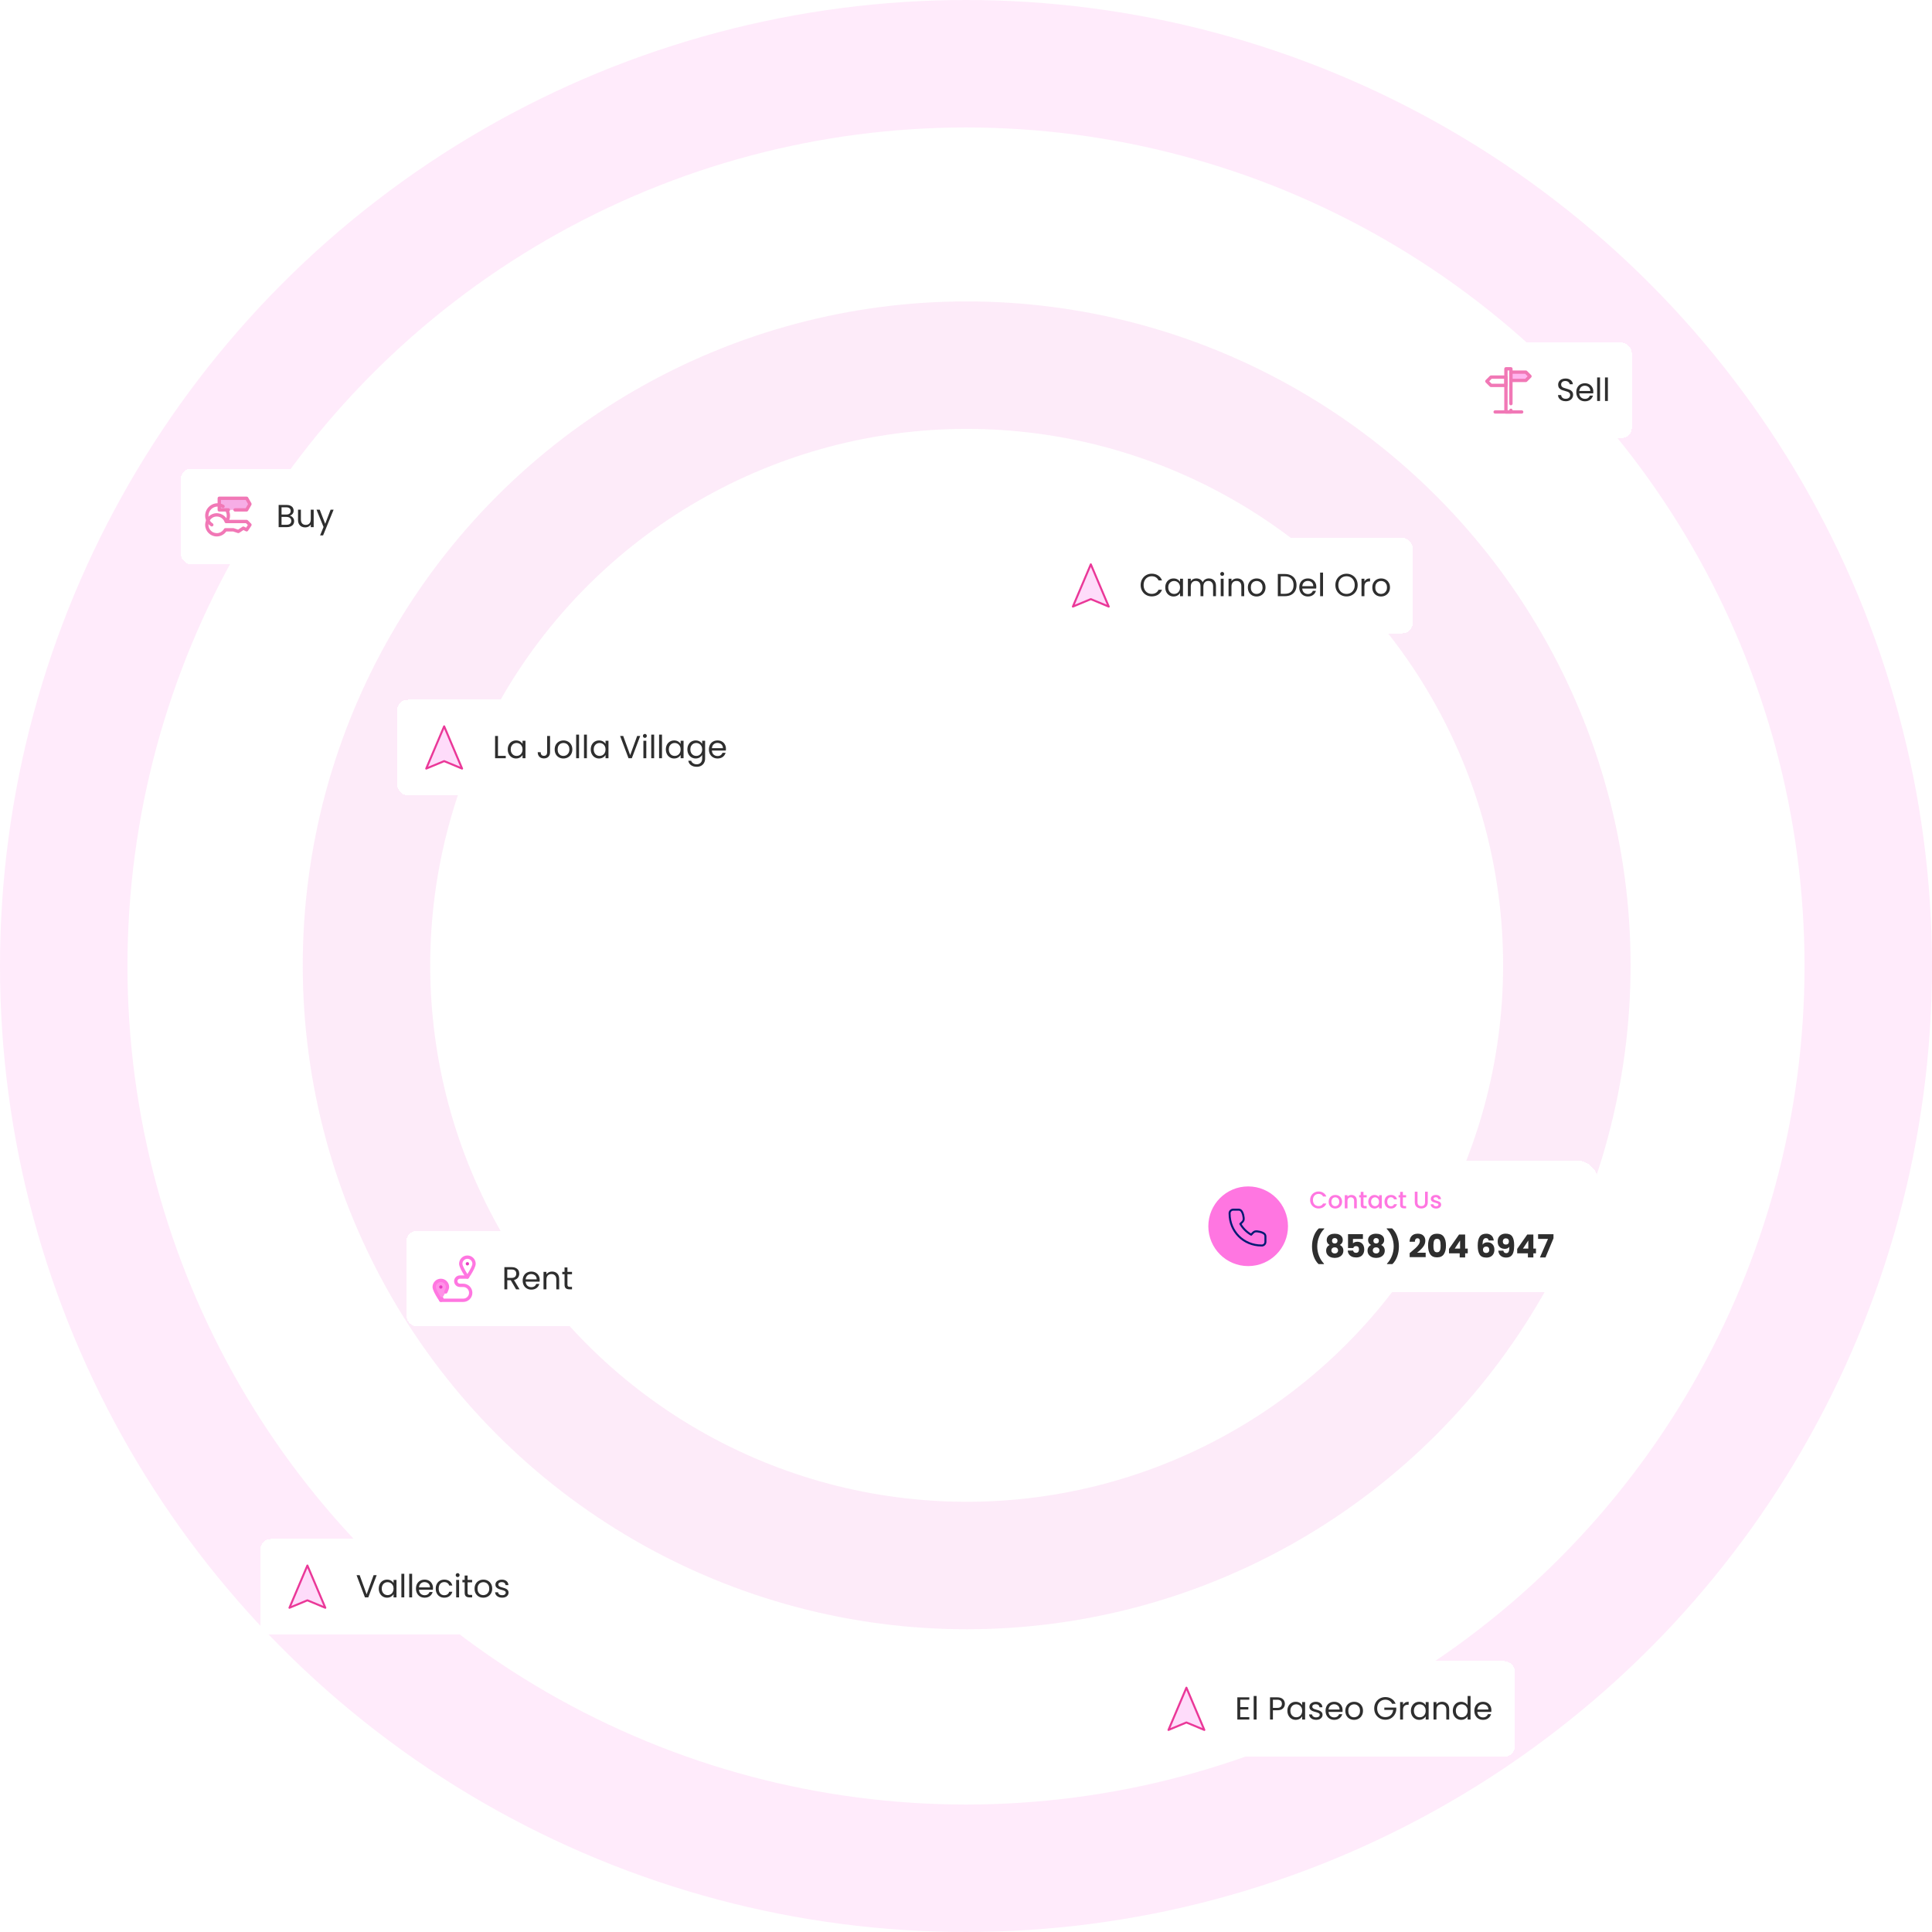 <svg width="1455" height="1455" viewBox="0 0 1455 1455" fill="none" xmlns="http://www.w3.org/2000/svg">
<circle opacity="0.1" cx="727.5" cy="727.5" r="679.5" stroke="#FB34DB" stroke-width="96"/>
<circle opacity="0.1" cx="728" cy="727" r="452" stroke="#EB35C3" stroke-width="96"/>
<g filter="url(#filter0_d_116_2)">
<rect x="894" y="850" width="310" height="99" rx="16" fill="white" shape-rendering="crispEdges"/>
<circle cx="940" cy="899.5" r="30" fill="#FF76E1"/>
<path d="M952.999 911.28V907.215C953.016 906.551 952.787 905.903 952.356 905.396C951.142 903.966 946.978 903.051 945.328 903.402C944.041 903.676 943.141 904.968 942.261 905.847C938.862 903.918 936.048 901.109 934.115 897.717C934.995 896.839 936.29 895.941 936.564 894.656C936.916 893.012 936.002 888.874 934.582 887.655C934.082 887.226 933.444 886.994 932.785 887H928.712C927.16 887.002 925.869 888.393 926.011 889.954C926 903.402 936.5 914 950.04 913.989C951.608 914.131 953.005 912.833 952.999 911.28Z" stroke="#001A72" stroke-width="1.5" stroke-linecap="round" stroke-linejoin="round"/>
<path d="M986.666 879.718C986.666 878.494 986.948 877.396 987.512 876.424C988.088 875.452 988.862 874.696 989.834 874.156C990.818 873.604 991.892 873.328 993.056 873.328C994.388 873.328 995.57 873.658 996.602 874.318C997.646 874.966 998.402 875.89 998.87 877.09H996.404C996.08 876.43 995.63 875.938 995.054 875.614C994.478 875.29 993.812 875.128 993.056 875.128C992.228 875.128 991.49 875.314 990.842 875.686C990.194 876.058 989.684 876.592 989.312 877.288C988.952 877.984 988.772 878.794 988.772 879.718C988.772 880.642 988.952 881.452 989.312 882.148C989.684 882.844 990.194 883.384 990.842 883.768C991.49 884.14 992.228 884.326 993.056 884.326C993.812 884.326 994.478 884.164 995.054 883.84C995.63 883.516 996.08 883.024 996.404 882.364H998.87C998.402 883.564 997.646 884.488 996.602 885.136C995.57 885.784 994.388 886.108 993.056 886.108C991.88 886.108 990.806 885.838 989.834 885.298C988.862 884.746 988.088 883.984 987.512 883.012C986.948 882.04 986.666 880.942 986.666 879.718ZM1005.57 886.162C1004.64 886.162 1003.79 885.952 1003.04 885.532C1002.28 885.1 1001.69 884.5 1001.25 883.732C1000.82 882.952 1000.61 882.052 1000.61 881.032C1000.61 880.024 1000.83 879.13 1001.27 878.35C1001.72 877.57 1002.32 876.97 1003.09 876.55C1003.86 876.13 1004.72 875.92 1005.66 875.92C1006.61 875.92 1007.47 876.13 1008.24 876.55C1009.01 876.97 1009.61 877.57 1010.06 878.35C1010.5 879.13 1010.72 880.024 1010.72 881.032C1010.72 882.04 1010.49 882.934 1010.04 883.714C1009.58 884.494 1008.96 885.1 1008.17 885.532C1007.39 885.952 1006.52 886.162 1005.57 886.162ZM1005.57 884.38C1006.1 884.38 1006.59 884.254 1007.05 884.002C1007.52 883.75 1007.9 883.372 1008.18 882.868C1008.47 882.364 1008.62 881.752 1008.62 881.032C1008.62 880.312 1008.48 879.706 1008.2 879.214C1007.93 878.71 1007.56 878.332 1007.1 878.08C1006.65 877.828 1006.16 877.702 1005.63 877.702C1005.1 877.702 1004.61 877.828 1004.15 878.08C1003.71 878.332 1003.35 878.71 1003.09 879.214C1002.83 879.706 1002.69 880.312 1002.69 881.032C1002.69 882.1 1002.96 882.928 1003.5 883.516C1004.06 884.092 1004.75 884.38 1005.57 884.38ZM1017.75 875.92C1018.53 875.92 1019.23 876.082 1019.84 876.406C1020.47 876.73 1020.95 877.21 1021.3 877.846C1021.65 878.482 1021.82 879.25 1021.82 880.15V886H1019.79V880.456C1019.79 879.568 1019.57 878.89 1019.12 878.422C1018.68 877.942 1018.07 877.702 1017.3 877.702C1016.54 877.702 1015.92 877.942 1015.47 878.422C1015.02 878.89 1014.8 879.568 1014.8 880.456V886H1012.75V876.082H1014.8V877.216C1015.14 876.808 1015.56 876.49 1016.08 876.262C1016.61 876.034 1017.17 875.92 1017.75 875.92ZM1026.83 877.756V883.246C1026.83 883.618 1026.92 883.888 1027.09 884.056C1027.27 884.212 1027.57 884.29 1027.99 884.29H1029.25V886H1027.63C1026.7 886 1025.99 885.784 1025.5 885.352C1025.01 884.92 1024.76 884.218 1024.76 883.246V877.756H1023.59V876.082H1024.76V873.616H1026.83V876.082H1029.25V877.756H1026.83ZM1030.45 880.996C1030.45 880 1030.66 879.118 1031.07 878.35C1031.49 877.582 1032.05 876.988 1032.76 876.568C1033.48 876.136 1034.27 875.92 1035.13 875.92C1035.91 875.92 1036.59 876.076 1037.17 876.388C1037.76 876.688 1038.22 877.066 1038.57 877.522V876.082H1040.64V886H1038.57V884.524C1038.22 884.992 1037.75 885.382 1037.15 885.694C1036.55 886.006 1035.87 886.162 1035.1 886.162C1034.25 886.162 1033.47 885.946 1032.76 885.514C1032.05 885.07 1031.49 884.458 1031.07 883.678C1030.66 882.886 1030.45 881.992 1030.45 880.996ZM1038.57 881.032C1038.57 880.348 1038.43 879.754 1038.14 879.25C1037.86 878.746 1037.5 878.362 1037.04 878.098C1036.59 877.834 1036.09 877.702 1035.57 877.702C1035.04 877.702 1034.55 877.834 1034.09 878.098C1033.63 878.35 1033.26 878.728 1032.97 879.232C1032.7 879.724 1032.56 880.312 1032.56 880.996C1032.56 881.68 1032.7 882.28 1032.97 882.796C1033.26 883.312 1033.63 883.708 1034.09 883.984C1034.56 884.248 1035.05 884.38 1035.57 884.38C1036.09 884.38 1036.59 884.248 1037.04 883.984C1037.5 883.72 1037.86 883.336 1038.14 882.832C1038.43 882.316 1038.57 881.716 1038.57 881.032ZM1042.65 881.032C1042.65 880.012 1042.86 879.118 1043.26 878.35C1043.68 877.57 1044.26 876.97 1044.99 876.55C1045.72 876.13 1046.56 875.92 1047.51 875.92C1048.71 875.92 1049.7 876.208 1050.48 876.784C1051.27 877.348 1051.81 878.158 1052.08 879.214H1049.87C1049.69 878.722 1049.4 878.338 1049.01 878.062C1048.61 877.786 1048.11 877.648 1047.51 877.648C1046.67 877.648 1046 877.948 1045.5 878.548C1045 879.136 1044.76 879.964 1044.76 881.032C1044.76 882.1 1045 882.934 1045.5 883.534C1046 884.134 1046.67 884.434 1047.51 884.434C1048.7 884.434 1049.49 883.912 1049.87 882.868H1052.08C1051.8 883.876 1051.26 884.68 1050.46 885.28C1049.67 885.868 1048.69 886.162 1047.51 886.162C1046.56 886.162 1045.72 885.952 1044.99 885.532C1044.26 885.1 1043.68 884.5 1043.26 883.732C1042.86 882.952 1042.65 882.052 1042.65 881.032ZM1056.52 877.756V883.246C1056.52 883.618 1056.61 883.888 1056.78 884.056C1056.96 884.212 1057.26 884.29 1057.68 884.29H1058.94V886H1057.32C1056.39 886 1055.68 885.784 1055.19 885.352C1054.7 884.92 1054.45 884.218 1054.45 883.246V877.756H1053.28V876.082H1054.45V873.616H1056.52V876.082H1058.94V877.756H1056.52ZM1067.54 873.49V881.464C1067.54 882.412 1067.78 883.126 1068.27 883.606C1068.78 884.086 1069.47 884.326 1070.36 884.326C1071.26 884.326 1071.96 884.086 1072.45 883.606C1072.95 883.126 1073.21 882.412 1073.21 881.464V873.49H1075.26V881.428C1075.26 882.448 1075.04 883.312 1074.59 884.02C1074.15 884.728 1073.55 885.256 1072.81 885.604C1072.07 885.952 1071.24 886.126 1070.34 886.126C1069.44 886.126 1068.62 885.952 1067.88 885.604C1067.15 885.256 1066.56 884.728 1066.13 884.02C1065.7 883.312 1065.48 882.448 1065.48 881.428V873.49H1067.54ZM1081.53 886.162C1080.75 886.162 1080.05 886.024 1079.42 885.748C1078.81 885.46 1078.33 885.076 1077.97 884.596C1077.61 884.104 1077.41 883.558 1077.39 882.958H1079.51C1079.55 883.378 1079.75 883.732 1080.11 884.02C1080.48 884.296 1080.94 884.434 1081.49 884.434C1082.07 884.434 1082.51 884.326 1082.83 884.11C1083.15 883.882 1083.31 883.594 1083.31 883.246C1083.31 882.874 1083.13 882.598 1082.77 882.418C1082.42 882.238 1081.87 882.04 1081.1 881.824C1080.35 881.62 1079.75 881.422 1079.28 881.23C1078.81 881.038 1078.4 880.744 1078.06 880.348C1077.72 879.952 1077.55 879.43 1077.55 878.782C1077.55 878.254 1077.71 877.774 1078.02 877.342C1078.33 876.898 1078.78 876.55 1079.35 876.298C1079.94 876.046 1080.61 875.92 1081.37 875.92C1082.5 875.92 1083.4 876.208 1084.09 876.784C1084.78 877.348 1085.15 878.122 1085.2 879.106H1083.15C1083.11 878.662 1082.93 878.308 1082.61 878.044C1082.29 877.78 1081.85 877.648 1081.3 877.648C1080.76 877.648 1080.34 877.75 1080.05 877.954C1079.77 878.158 1079.62 878.428 1079.62 878.764C1079.62 879.028 1079.72 879.25 1079.91 879.43C1080.1 879.61 1080.34 879.754 1080.61 879.862C1080.89 879.958 1081.3 880.084 1081.84 880.24C1082.56 880.432 1083.14 880.63 1083.6 880.834C1084.07 881.026 1084.47 881.314 1084.81 881.698C1085.14 882.082 1085.32 882.592 1085.33 883.228C1085.33 883.792 1085.17 884.296 1084.86 884.74C1084.55 885.184 1084.1 885.532 1083.53 885.784C1082.96 886.036 1082.3 886.162 1081.53 886.162Z" fill="#FF76E1"/>
<path d="M993.008 928.016C991.456 926.528 990.248 924.608 989.384 922.256C988.52 919.904 988.088 917.368 988.088 914.648C988.088 911.896 988.536 909.328 989.432 906.944C990.328 904.544 991.6 902.592 993.248 901.088H997.28V901.472C995.6 903.136 994.304 905.136 993.392 907.472C992.48 909.792 992.024 912.184 992.024 914.648C992.024 917.096 992.464 919.456 993.344 921.728C994.224 924 995.464 925.968 997.064 927.632V928.016H993.008ZM1001.4 913.592C999.894 912.792 999.142 911.536 999.142 909.824C999.142 908.96 999.366 908.176 999.814 907.472C1000.26 906.752 1000.94 906.184 1001.85 905.768C1002.77 905.336 1003.89 905.12 1005.21 905.12C1006.54 905.12 1007.65 905.336 1008.55 905.768C1009.46 906.184 1010.14 906.752 1010.59 907.472C1011.04 908.176 1011.26 908.96 1011.26 909.824C1011.26 910.688 1011.05 911.44 1010.64 912.08C1010.24 912.72 1009.69 913.224 1009.01 913.592C1009.87 914.008 1010.53 914.584 1011 915.32C1011.46 916.04 1011.69 916.888 1011.69 917.864C1011.69 919 1011.41 919.984 1010.83 920.816C1010.25 921.632 1009.47 922.256 1008.48 922.688C1007.5 923.12 1006.41 923.336 1005.21 923.336C1004.01 923.336 1002.92 923.12 1001.93 922.688C1000.95 922.256 1000.17 921.632 999.598 920.816C999.022 919.984 998.734 919 998.734 917.864C998.734 916.872 998.966 916.016 999.43 915.296C999.894 914.56 1000.55 913.992 1001.4 913.592ZM1007.28 910.448C1007.28 909.792 1007.09 909.288 1006.7 908.936C1006.33 908.568 1005.84 908.384 1005.21 908.384C1004.59 908.384 1004.09 908.568 1003.7 908.936C1003.33 909.304 1003.15 909.816 1003.15 910.472C1003.15 911.096 1003.34 911.592 1003.73 911.96C1004.11 912.312 1004.61 912.488 1005.21 912.488C1005.82 912.488 1006.32 912.304 1006.7 911.936C1007.09 911.568 1007.28 911.072 1007.28 910.448ZM1005.21 915.368C1004.46 915.368 1003.85 915.576 1003.39 915.992C1002.93 916.392 1002.69 916.952 1002.69 917.672C1002.69 918.344 1002.92 918.896 1003.37 919.328C1003.83 919.76 1004.45 919.976 1005.21 919.976C1005.98 919.976 1006.58 919.76 1007.01 919.328C1007.46 918.896 1007.69 918.344 1007.69 917.672C1007.69 916.968 1007.45 916.408 1006.99 915.992C1006.54 915.576 1005.95 915.368 1005.21 915.368ZM1026.42 909.056H1018.93V912.368C1019.25 912.016 1019.7 911.728 1020.27 911.504C1020.85 911.28 1021.47 911.168 1022.14 911.168C1023.34 911.168 1024.34 911.44 1025.12 911.984C1025.92 912.528 1026.5 913.232 1026.87 914.096C1027.24 914.96 1027.42 915.896 1027.42 916.904C1027.42 918.776 1026.9 920.264 1025.84 921.368C1024.78 922.456 1023.3 923 1021.38 923C1020.1 923 1018.98 922.784 1018.04 922.352C1017.1 921.904 1016.37 921.288 1015.86 920.504C1015.34 919.72 1015.06 918.816 1015.02 917.792H1019.02C1019.12 918.288 1019.35 918.704 1019.72 919.04C1020.09 919.36 1020.59 919.52 1021.23 919.52C1021.98 919.52 1022.54 919.28 1022.91 918.8C1023.28 918.32 1023.46 917.68 1023.46 916.88C1023.46 916.096 1023.27 915.496 1022.89 915.08C1022.5 914.664 1021.94 914.456 1021.21 914.456C1020.66 914.456 1020.22 914.592 1019.86 914.864C1019.51 915.12 1019.28 915.464 1019.17 915.896H1015.21V905.456H1026.42V909.056ZM1032.57 913.592C1031.07 912.792 1030.31 911.536 1030.31 909.824C1030.31 908.96 1030.54 908.176 1030.99 907.472C1031.43 906.752 1032.11 906.184 1033.03 905.768C1033.94 905.336 1035.06 905.12 1036.39 905.12C1037.71 905.12 1038.83 905.336 1039.72 905.768C1040.63 906.184 1041.31 906.752 1041.76 907.472C1042.21 908.176 1042.43 908.96 1042.43 909.824C1042.43 910.688 1042.23 911.44 1041.81 912.08C1041.41 912.72 1040.87 913.224 1040.18 913.592C1041.04 914.008 1041.71 914.584 1042.17 915.32C1042.63 916.04 1042.87 916.888 1042.87 917.864C1042.87 919 1042.58 919.984 1042 920.816C1041.43 921.632 1040.64 922.256 1039.65 922.688C1038.67 923.12 1037.59 923.336 1036.39 923.336C1035.19 923.336 1034.09 923.12 1033.1 922.688C1032.12 922.256 1031.35 921.632 1030.77 920.816C1030.19 919.984 1029.91 919 1029.91 917.864C1029.91 916.872 1030.14 916.016 1030.6 915.296C1031.07 914.56 1031.72 913.992 1032.57 913.592ZM1038.45 910.448C1038.45 909.792 1038.26 909.288 1037.87 908.936C1037.51 908.568 1037.01 908.384 1036.39 908.384C1035.76 908.384 1035.26 908.568 1034.87 908.936C1034.51 909.304 1034.32 909.816 1034.32 910.472C1034.32 911.096 1034.51 911.592 1034.9 911.96C1035.28 912.312 1035.78 912.488 1036.39 912.488C1036.99 912.488 1037.49 912.304 1037.87 911.936C1038.26 911.568 1038.45 911.072 1038.45 910.448ZM1036.39 915.368C1035.63 915.368 1035.03 915.576 1034.56 915.992C1034.1 916.392 1033.87 916.952 1033.87 917.672C1033.87 918.344 1034.09 918.896 1034.54 919.328C1035 919.76 1035.62 919.976 1036.39 919.976C1037.15 919.976 1037.75 919.76 1038.19 919.328C1038.63 918.896 1038.86 918.344 1038.86 917.672C1038.86 916.968 1038.63 916.408 1038.16 915.992C1037.71 915.576 1037.12 915.368 1036.39 915.368ZM1044.56 928.016V927.632C1046.16 925.968 1047.4 924 1048.28 921.728C1049.16 919.456 1049.6 917.096 1049.6 914.648C1049.6 912.184 1049.14 909.792 1048.23 907.472C1047.32 905.136 1046.02 903.136 1044.34 901.472V901.088H1048.37C1050.02 902.592 1051.29 904.544 1052.19 906.944C1053.08 909.328 1053.53 911.896 1053.53 914.648C1053.53 917.368 1053.1 919.904 1052.24 922.256C1051.37 924.608 1050.16 926.528 1048.61 928.016H1044.56ZM1061.63 919.712C1062.18 919.28 1062.42 919.08 1062.38 919.112C1063.94 917.816 1065.18 916.752 1066.07 915.92C1066.98 915.088 1067.75 914.216 1068.38 913.304C1069 912.392 1069.31 911.504 1069.31 910.64C1069.31 909.984 1069.16 909.472 1068.86 909.104C1068.55 908.736 1068.1 908.552 1067.49 908.552C1066.88 908.552 1066.4 908.784 1066.05 909.248C1065.71 909.696 1065.54 910.336 1065.54 911.168H1061.58C1061.62 909.808 1061.9 908.672 1062.45 907.76C1063.01 906.848 1063.74 906.176 1064.63 905.744C1065.54 905.312 1066.55 905.096 1067.66 905.096C1069.56 905.096 1070.99 905.584 1071.95 906.56C1072.93 907.536 1073.42 908.808 1073.42 910.376C1073.42 912.088 1072.83 913.68 1071.66 915.152C1070.5 916.608 1069.01 918.032 1067.2 919.424H1073.68V922.76H1061.63V919.712ZM1075.49 914C1075.49 911.248 1076.01 909.08 1077.07 907.496C1078.14 905.912 1079.86 905.12 1082.23 905.12C1084.6 905.12 1086.31 905.912 1087.37 907.496C1088.44 909.08 1088.97 911.248 1088.97 914C1088.97 916.784 1088.44 918.968 1087.37 920.552C1086.31 922.136 1084.6 922.928 1082.23 922.928C1079.86 922.928 1078.14 922.136 1077.07 920.552C1076.01 918.968 1075.49 916.784 1075.49 914ZM1084.94 914C1084.94 912.384 1084.77 911.144 1084.41 910.28C1084.06 909.4 1083.33 908.96 1082.23 908.96C1081.13 908.96 1080.4 909.4 1080.05 910.28C1079.69 911.144 1079.52 912.384 1079.52 914C1079.52 915.088 1079.58 915.992 1079.71 916.712C1079.84 917.416 1080.09 917.992 1080.48 918.44C1080.88 918.872 1081.46 919.088 1082.23 919.088C1083 919.088 1083.57 918.872 1083.96 918.44C1084.36 917.992 1084.62 917.416 1084.75 916.712C1084.88 915.992 1084.94 915.088 1084.94 914ZM1091.24 919.88V916.568L1098.82 905.72H1103.41V916.328H1105.37V919.88H1103.41V923H1099.3V919.88H1091.24ZM1099.59 910.232L1095.56 916.328H1099.59V910.232ZM1121.13 910.208C1121.01 909.616 1120.78 909.176 1120.46 908.888C1120.14 908.584 1119.69 908.432 1119.09 908.432C1118.18 908.432 1117.53 908.832 1117.13 909.632C1116.73 910.416 1116.52 911.664 1116.5 913.376C1116.85 912.816 1117.36 912.376 1118.01 912.056C1118.69 911.736 1119.42 911.576 1120.22 911.576C1121.79 911.576 1123.05 912.072 1123.99 913.064C1124.95 914.056 1125.43 915.44 1125.43 917.216C1125.43 918.384 1125.19 919.408 1124.71 920.288C1124.25 921.168 1123.56 921.856 1122.65 922.352C1121.75 922.848 1120.69 923.096 1119.45 923.096C1116.99 923.096 1115.28 922.328 1114.32 920.792C1113.36 919.24 1112.88 917.016 1112.88 914.12C1112.88 911.08 1113.38 908.824 1114.39 907.352C1115.41 905.864 1117.05 905.12 1119.29 905.12C1120.49 905.12 1121.49 905.36 1122.31 905.84C1123.14 906.304 1123.77 906.92 1124.18 907.688C1124.61 908.456 1124.87 909.296 1124.95 910.208H1121.13ZM1119.24 914.816C1118.55 914.816 1117.97 915.024 1117.51 915.44C1117.06 915.84 1116.84 916.416 1116.84 917.168C1116.84 917.936 1117.05 918.536 1117.46 918.968C1117.89 919.4 1118.5 919.616 1119.29 919.616C1119.99 919.616 1120.54 919.408 1120.94 918.992C1121.36 918.56 1121.57 917.976 1121.57 917.24C1121.57 916.488 1121.37 915.896 1120.97 915.464C1120.57 915.032 1119.99 914.816 1119.24 914.816ZM1132.17 917.864C1132.41 919.128 1133.14 919.76 1134.38 919.76C1135.22 919.76 1135.82 919.384 1136.18 918.632C1136.53 917.88 1136.7 916.656 1136.7 914.96C1136.35 915.456 1135.87 915.84 1135.26 916.112C1134.66 916.384 1133.98 916.52 1133.22 916.52C1132.2 916.52 1131.29 916.312 1130.49 915.896C1129.69 915.464 1129.06 914.832 1128.59 914C1128.14 913.152 1127.92 912.128 1127.92 910.928C1127.92 909.744 1128.16 908.712 1128.64 907.832C1129.14 906.952 1129.83 906.272 1130.73 905.792C1131.64 905.312 1132.71 905.072 1133.94 905.072C1136.31 905.072 1137.97 905.808 1138.91 907.28C1139.86 908.752 1140.33 910.92 1140.33 913.784C1140.33 915.864 1140.14 917.584 1139.75 918.944C1139.38 920.288 1138.75 921.312 1137.86 922.016C1136.98 922.72 1135.77 923.072 1134.23 923.072C1133.02 923.072 1131.98 922.832 1131.11 922.352C1130.26 921.872 1129.61 921.24 1129.14 920.456C1128.7 919.672 1128.44 918.808 1128.38 917.864H1132.17ZM1134.16 913.28C1134.83 913.28 1135.37 913.08 1135.77 912.68C1136.17 912.264 1136.37 911.704 1136.37 911C1136.37 910.232 1136.16 909.64 1135.74 909.224C1135.33 908.808 1134.77 908.6 1134.06 908.6C1133.36 908.6 1132.8 908.816 1132.38 909.248C1131.98 909.664 1131.78 910.24 1131.78 910.976C1131.78 911.664 1131.98 912.224 1132.38 912.656C1132.8 913.072 1133.39 913.28 1134.16 913.28ZM1142.61 919.88V916.568L1150.2 905.72H1154.78V916.328H1156.75V919.88H1154.78V923H1150.68V919.88H1142.61ZM1150.97 910.232L1146.93 916.328H1150.97V910.232ZM1169.94 908.552L1163.92 923H1159.72L1165.82 909.008H1158.35V905.504H1169.94V908.552Z" fill="#2E2E2E"/>
</g>
<g filter="url(#filter1_d_116_2)">
<rect x="136" y="329" width="132" height="72" rx="8" fill="white" shape-rendering="crispEdges"/>
<g clip-path="url(#clip0_116_2)">
<path fill-rule="evenodd" clip-rule="evenodd" d="M171.784 369.409C172.742 367.905 173.25 366.158 173.25 364.375C173.25 362.592 172.742 360.845 171.784 359.341C171.414 358.759 170.64 358.587 170.058 358.958C169.476 359.328 169.304 360.101 169.675 360.683C170.378 361.787 170.751 363.067 170.751 364.375C170.751 365.683 170.378 366.963 169.675 368.067C169.304 368.649 169.476 369.422 170.058 369.792C170.64 370.163 171.414 369.991 171.784 369.409Z" fill="#F178B6"/>
<path fill-rule="evenodd" clip-rule="evenodd" d="M177 360H185.75L188.25 355.625L185.75 351.25H165.125V360H172" fill="#F498E0" fill-opacity="0.8"/>
<path fill-rule="evenodd" clip-rule="evenodd" d="M166.375 358.75H172C172.69 358.75 173.25 359.31 173.25 360C173.25 360.69 172.69 361.25 172 361.25H165.125C164.434 361.25 163.875 360.69 163.875 360V351.25C163.875 350.56 164.434 350 165.125 350H185.75C186.199 350 186.612 350.24 186.835 350.63L189.335 355.005C189.555 355.389 189.555 355.861 189.335 356.245L186.835 360.62C186.612 361.01 186.199 361.25 185.75 361.25H177C176.31 361.25 175.75 360.69 175.75 360C175.75 359.31 176.31 358.75 177 358.75H185.024L186.81 355.625L185.024 352.5H166.375V358.75Z" fill="#F178B6"/>
<path fill-rule="evenodd" clip-rule="evenodd" d="M168.607 356.282C167.171 355.443 165.538 355 163.875 355C158.701 355 154.5 359.201 154.5 364.375C154.5 367.58 156.137 370.563 158.841 372.284C159.424 372.654 160.196 372.482 160.567 371.9C160.937 371.318 160.766 370.546 160.184 370.175C158.201 368.912 157 366.725 157 364.375C157 360.581 160.081 357.5 163.875 357.5C165.095 357.5 166.292 357.824 167.345 358.44C167.941 358.788 168.707 358.587 169.055 357.992C169.403 357.396 169.202 356.63 168.607 356.282Z" fill="#F178B6"/>
<path fill-rule="evenodd" clip-rule="evenodd" d="M163.173 379.999H163.164H163.155C163.129 379.999 163.104 379.999 163.079 379.998L163.024 379.997L163.002 379.996H162.984C162.959 379.995 162.933 379.994 162.909 379.993L162.856 379.991L162.831 379.99L162.814 379.989C162.789 379.988 162.764 379.987 162.739 379.985L162.688 379.983L162.661 379.981L162.646 379.979C162.62 379.977 162.594 379.976 162.57 379.974L162.522 379.97L162.491 379.968L162.477 379.966C162.452 379.964 162.427 379.962 162.401 379.959L162.356 379.955L162.314 379.951L162.311 379.95C162.285 379.947 162.259 379.944 162.234 379.941L162.191 379.936L162.145 379.931C162.119 379.927 162.093 379.924 162.067 379.921L162.027 379.915L161.98 379.908C161.954 379.904 161.927 379.901 161.901 379.896L161.893 379.895C161.841 379.887 161.788 379.878 161.736 379.869L161.729 379.868C161.677 379.859 161.624 379.849 161.571 379.839L161.567 379.838C161.514 379.828 161.461 379.817 161.408 379.805H161.406C160.569 379.625 159.776 379.325 159.046 378.924L159.046 378.924C159.023 378.911 158.999 378.899 158.977 378.886L158.942 378.866L158.904 378.844C158.882 378.832 158.861 378.819 158.839 378.807L158.805 378.787L158.766 378.764L158.764 378.763C158.744 378.751 158.724 378.739 158.704 378.726L158.698 378.723L158.687 378.716L158.669 378.705L158.64 378.687L158.626 378.677C158.607 378.666 158.589 378.655 158.571 378.644L158.561 378.637L158.547 378.629L158.535 378.621L158.511 378.605L158.494 378.594L158.474 378.581L158.447 378.563L158.426 378.55L158.403 378.534L158.387 378.523L158.359 378.505L158.316 378.475L158.293 378.46C156.495 377.221 155.182 375.326 154.701 373.122L154.694 373.089L154.68 373.023C154.676 373.001 154.671 372.979 154.667 372.957L154.654 372.891L154.646 372.852L154.641 372.824L154.637 372.798L154.629 372.757L154.618 372.69L154.607 372.623L154.603 372.597L154.601 372.582L154.597 372.556L154.593 372.527L154.591 372.513L154.587 372.489L154.585 372.473L154.578 372.421L154.571 372.364L154.569 372.354L154.566 372.33L154.564 372.309L154.561 372.286L154.559 372.269L154.557 372.254L154.555 372.236L154.553 372.218L154.551 372.199L154.548 372.171L154.546 372.145C154.543 372.126 154.541 372.106 154.539 372.086L154.539 372.081L154.537 372.062L154.534 372.034L154.533 372.013L154.531 371.997L154.53 371.978L154.529 371.959L154.527 371.944L154.526 371.923L154.523 371.892L154.522 371.871C154.52 371.851 154.519 371.83 154.517 371.809L154.514 371.756L154.513 371.737L154.512 371.723L154.511 371.7L154.511 371.681L154.51 371.668L154.509 371.644L154.508 371.614L154.507 371.594C154.506 371.572 154.505 371.552 154.504 371.531L154.503 371.476L154.502 371.459L154.502 371.445V371.419L154.501 371.402V371.39L154.501 371.363V371.334L154.5 371.314C154.5 371.293 154.5 371.271 154.5 371.25C154.5 371.228 154.5 371.206 154.5 371.185L154.501 371.137L154.501 371.109L154.502 371.081L154.502 371.051V371.033C154.504 370.989 154.505 370.946 154.507 370.902L154.509 370.856L154.51 370.828L154.511 370.8L154.514 370.756C154.728 366.911 157.431 363.724 161.037 362.783L161.04 362.782C161.126 362.759 161.214 362.738 161.302 362.718L161.307 362.717C161.336 362.711 161.364 362.704 161.393 362.697L161.397 362.697C161.454 362.684 161.512 362.672 161.57 362.661L161.578 362.66C161.606 362.654 161.634 362.649 161.662 362.644L161.67 362.643C161.727 362.633 161.784 362.622 161.841 362.613L161.851 362.611C161.879 362.607 161.906 362.603 161.934 362.599L161.945 362.597C161.974 362.593 162.002 362.589 162.031 362.584L162.081 362.578L162.116 362.573L162.126 362.572C162.154 362.568 162.181 362.565 162.209 362.561L162.223 362.56C162.25 362.557 162.278 362.554 162.306 362.551L162.356 362.545L162.394 362.541L162.404 362.541C162.431 362.538 162.459 362.536 162.486 362.533L162.502 362.532C162.529 362.529 162.557 362.527 162.584 362.525L162.633 362.521L162.681 362.518H162.684C162.711 362.516 162.739 362.514 162.767 362.513L162.783 362.513C162.811 362.511 162.838 362.509 162.865 362.508L162.912 362.506L162.966 362.504C162.994 362.504 163.022 362.503 163.051 362.502L163.066 362.502C163.094 362.501 163.121 362.501 163.149 362.501L163.194 362.5H163.25L163.339 362.501C163.4 362.501 163.461 362.502 163.522 362.504H163.522L163.605 362.507L163.619 362.507L163.647 362.509L163.678 362.511C163.872 362.52 164.065 362.536 164.256 362.557H164.258C165.401 362.689 166.478 363.041 167.444 363.571L167.471 363.585C167.471 363.585 167.503 363.602 167.5 363.601L167.521 363.613L167.563 363.636C167.563 363.636 167.576 363.644 167.571 363.641L167.59 363.652C167.59 363.652 167.598 363.657 167.594 363.654L167.656 363.69L167.7 363.716C167.7 363.716 167.717 363.726 167.713 363.724L167.734 363.736C167.734 363.736 167.74 363.74 167.736 363.737L167.805 363.779C167.805 363.779 167.816 363.786 167.812 363.784L167.835 363.798C167.835 363.798 167.858 363.812 167.856 363.81L167.876 363.823C167.876 363.823 167.88 363.826 167.876 363.822L167.946 363.867C167.946 363.867 167.956 363.874 167.951 363.871L167.969 363.882C167.969 363.882 168.001 363.903 167.999 363.901L168.016 363.913C168.016 363.913 168.025 363.918 168.023 363.917L168.058 363.939C168.058 363.939 168.07 363.948 168.066 363.945L168.086 363.958C168.086 363.958 168.093 363.963 168.09 363.961L168.154 364.004C168.154 364.004 168.166 364.012 168.163 364.01L168.189 364.028C168.189 364.028 168.205 364.039 168.202 364.037L168.223 364.051C168.223 364.051 168.229 364.056 168.225 364.052L168.291 364.099C168.291 364.099 168.302 364.106 168.298 364.104L168.318 364.118C168.318 364.118 168.34 364.134 168.337 364.132L168.358 364.147C168.358 364.147 168.363 364.15 168.361 364.149L168.403 364.179C168.403 364.179 168.412 364.186 168.407 364.182L168.426 364.196C168.426 364.196 168.435 364.202 168.431 364.199L168.446 364.211C168.446 364.211 168.476 364.233 168.475 364.232L168.492 364.245C168.492 364.245 168.503 364.253 168.501 364.252L168.53 364.274C168.53 364.274 168.542 364.282 168.538 364.28L168.558 364.295C168.558 364.295 168.566 364.301 168.562 364.299L168.624 364.346C168.624 364.346 168.636 364.355 168.632 364.353L168.654 364.37C168.654 364.37 168.671 364.382 168.667 364.38L168.689 364.397C168.689 364.397 168.694 364.401 168.691 364.399L168.753 364.449C168.753 364.449 168.764 364.458 168.761 364.454L168.778 364.469C168.778 364.469 168.798 364.486 168.796 364.484L168.817 364.501C168.817 364.501 168.826 364.509 168.825 364.507L168.859 364.536C168.859 364.536 168.867 364.542 168.862 364.539L168.881 364.554C168.881 364.554 168.89 364.562 168.886 364.558L168.899 364.569C168.899 364.569 168.928 364.594 168.927 364.594L168.944 364.607C168.944 364.607 168.956 364.618 168.954 364.616L168.978 364.638C168.978 364.638 168.99 364.647 168.986 364.644L169.006 364.662C169.006 364.662 169.014 364.668 169.011 364.666L169.068 364.717C169.068 364.717 169.081 364.727 169.077 364.725L169.096 364.742C169.096 364.742 169.111 364.755 169.109 364.753L169.13 364.772C169.13 364.772 169.135 364.777 169.132 364.774L169.191 364.828C169.191 364.828 169.201 364.838 169.197 364.834L169.213 364.848C169.213 364.848 169.233 364.866 169.231 364.865L169.251 364.884C169.251 364.884 169.262 364.895 169.261 364.894L169.289 364.92C169.289 364.92 169.296 364.928 169.292 364.924L169.311 364.941C169.311 364.941 169.32 364.95 169.316 364.946L169.327 364.956C169.327 364.956 169.356 364.984 169.355 364.984L169.371 364.999C169.371 364.999 169.383 365.011 169.381 365.009L169.402 365.029C169.402 365.029 169.413 365.04 169.409 365.038L169.429 365.057C169.429 365.057 169.436 365.064 169.433 365.061L169.488 365.116C169.488 365.116 169.499 365.128 169.496 365.124L169.512 365.141C169.512 365.141 169.527 365.156 169.524 365.154L169.545 365.175C169.545 365.175 169.551 365.181 169.551 365.181L169.585 365.217C169.585 365.217 169.59 365.222 169.586 365.217L169.603 365.234C169.603 365.234 169.613 365.246 169.609 365.241L169.621 365.255C169.621 365.255 169.641 365.275 169.639 365.274L169.659 365.295C169.659 365.295 169.671 365.308 169.669 365.306L169.692 365.331C169.692 365.331 169.701 365.34 169.697 365.336L169.715 365.356C169.715 365.356 169.723 365.365 169.719 365.36L169.728 365.37C169.728 365.37 169.758 365.404 169.758 365.403L169.771 365.417C169.771 365.417 169.782 365.431 169.781 365.428L169.798 365.448C169.798 365.448 169.809 365.46 169.806 365.457L169.825 365.479C169.825 365.479 169.831 365.486 169.829 365.482L169.879 365.541C169.879 365.541 169.891 365.554 169.888 365.551L169.902 365.567C169.902 365.567 169.916 365.583 169.914 365.581L169.933 365.604C169.933 365.604 169.943 365.615 169.941 365.614L169.969 365.647C169.969 365.647 169.974 365.653 169.971 365.649L169.986 365.668C169.986 365.668 169.996 365.679 169.992 365.674L170.003 365.687C170.003 365.687 170.022 365.711 170.021 365.709L170.039 365.732C170.039 365.732 170.051 365.746 170.049 365.744L170.069 365.769C170.069 365.769 170.077 365.779 170.074 365.774L170.091 365.796C170.091 365.796 170.098 365.805 170.096 365.802L170.142 365.861C170.142 365.861 170.153 365.876 170.151 365.872L170.167 365.893C170.167 365.893 170.178 365.906 170.175 365.903L170.193 365.926C170.193 365.926 170.198 365.933 170.196 365.93L170.243 365.993C170.243 365.993 170.252 366.006 170.25 366.001L170.263 366.018C170.263 366.018 170.276 366.037 170.275 366.035L170.292 366.059C170.292 366.059 170.302 366.071 170.301 366.07L170.325 366.102C170.325 366.102 170.33 366.11 170.327 366.106L170.342 366.126C170.342 366.126 170.349 366.137 170.346 366.132L170.356 366.145C170.356 366.145 170.376 366.173 170.375 366.172L170.39 366.193C170.39 366.193 170.4 366.208 170.399 366.206L170.417 366.231C170.417 366.231 170.424 366.242 170.422 366.239L170.438 366.261C170.438 366.261 170.444 366.27 170.441 366.266L170.485 366.329C170.485 366.329 170.494 366.343 170.492 366.34L170.506 366.361C170.506 366.361 170.517 366.378 170.515 366.374L170.531 366.398C170.531 366.398 170.535 366.404 170.533 366.401L170.577 366.467C170.577 366.467 170.585 366.48 170.582 366.476L170.593 366.493C170.593 366.493 170.608 366.516 170.607 366.514L170.622 366.537C170.622 366.537 170.629 366.549 170.629 366.548L170.65 366.582C170.65 366.582 170.656 366.591 170.653 366.586L170.667 366.607C170.667 366.607 170.673 366.618 170.669 366.613L170.678 366.626C170.678 366.626 170.701 366.663 170.701 366.662L170.711 366.678C170.711 366.678 170.719 366.692 170.717 366.689L170.734 366.716C170.734 366.716 170.743 366.731 170.74 366.726L170.754 366.749C170.754 366.749 170.758 366.757 170.756 366.753L170.796 366.821C170.796 366.821 170.804 366.833 170.801 366.83L170.814 366.853C170.814 366.853 170.826 366.873 170.825 366.87L170.838 366.892C170.838 366.892 170.841 366.897 170.839 366.894L170.879 366.965C170.879 366.965 170.886 366.976 170.882 366.971L170.893 366.99C170.893 366.99 170.91 367.02 170.909 367.018L170.92 367.038C170.92 367.038 170.925 367.047 170.924 367.046L170.944 367.083C170.944 367.083 170.951 367.095 170.949 367.091L170.96 367.111C170.96 367.111 170.964 367.12 170.962 367.116L170.999 367.185C170.999 367.185 171.005 367.196 171.003 367.193L171.019 367.223C171.019 367.223 171.028 367.241 171.026 367.238L171.037 367.259C171.037 367.259 171.041 367.265 171.038 367.261L171.076 367.334C171.076 367.334 171.081 367.344 171.078 367.34L171.091 367.365C171.091 367.365 171.104 367.392 171.103 367.389L171.107 367.397C171.122 367.429 171.138 367.462 171.154 367.494L171.156 367.5H185.75C186.081 367.5 186.399 367.632 186.634 367.866L189.134 370.366C189.555 370.787 189.621 371.448 189.29 371.943L186.79 375.693C186.441 376.218 185.755 376.4 185.191 376.118L183.34 375.192L180.193 377.29C179.873 377.504 179.471 377.558 179.105 377.436L175.547 376.25H170.43C168.912 378.425 166.431 379.879 163.607 379.992L163.583 379.994L163.568 379.994L163.552 379.995L163.532 379.996H163.523L163.477 379.997L163.446 379.997L163.434 379.998C163.434 379.998 163.428 379.998 163.434 379.998H163.427L163.401 379.999L163.349 379.999H163.326L163.25 380H163.194L163.173 379.999ZM163.529 379.996H163.534C163.528 379.996 163.529 379.996 163.529 379.996ZM170.344 370C169.822 370.009 169.329 369.688 169.145 369.169L169.134 369.139L169.014 368.832L168.968 368.723L168.968 368.725L168.943 368.667L168.944 368.671L168.932 368.644L168.893 368.561L168.894 368.563L168.812 368.398C168.812 368.398 168.809 368.392 168.814 368.403L168.807 368.389C168.807 368.389 168.798 368.37 168.801 368.377L168.788 368.351C168.788 368.351 168.781 368.339 168.787 368.35L168.756 368.293L168.751 368.282C168.751 368.282 168.744 368.27 168.747 368.276L168.73 368.244C168.73 368.244 168.725 368.235 168.731 368.245L168.724 368.234C168.724 368.234 168.707 368.204 168.711 368.211L168.701 368.191L168.611 368.036C168.611 368.036 168.606 368.029 168.612 368.039L168.602 368.022C168.602 368.022 168.594 368.008 168.597 368.015L168.583 367.991C168.583 367.991 168.575 367.978 168.581 367.988L168.577 367.981C168.577 367.981 168.554 367.944 168.558 367.951L168.55 367.938C168.55 367.938 168.544 367.928 168.55 367.938L168.54 367.922C168.54 367.922 168.534 367.912 168.538 367.919L168.519 367.889C168.519 367.889 168.512 367.877 168.518 367.887L168.508 367.872C168.508 367.872 168.493 367.849 168.497 367.855L168.487 367.84C168.487 367.84 168.479 367.828 168.486 367.838L168.451 367.784C168.451 367.784 168.446 367.778 168.453 367.788L168.441 367.771C168.441 367.771 168.431 367.755 168.435 367.761L168.423 367.743C168.423 367.743 168.413 367.729 168.42 367.739L168.386 367.689C168.386 367.689 168.379 367.68 168.386 367.69L168.374 367.673C168.374 367.673 168.366 367.662 168.371 367.668L168.356 367.646C168.356 367.646 168.345 367.632 168.352 367.641L168.343 367.628C168.343 367.628 168.323 367.601 168.328 367.606L168.319 367.594C168.319 367.594 168.311 367.584 168.318 367.593L168.306 367.578C168.306 367.578 168.301 367.57 168.305 367.576L168.284 367.548C168.284 367.548 168.276 367.536 168.283 367.545L168.27 367.529C168.27 367.529 168.256 367.509 168.261 367.516L168.249 367.501C168.249 367.501 168.24 367.488 168.247 367.497L168.209 367.448C168.209 367.448 168.204 367.441 168.211 367.451L168.198 367.434C168.198 367.434 168.187 367.42 168.192 367.426L168.179 367.409C168.179 367.409 168.167 367.394 168.175 367.404L168.138 367.357C168.138 367.357 168.131 367.348 168.138 367.357L168.125 367.341C168.125 367.341 168.117 367.331 168.122 367.338L168.106 367.316C168.106 367.316 168.094 367.302 168.101 367.311L168.089 367.296C168.089 367.296 168.07 367.273 168.075 367.279L168.065 367.267C168.065 367.267 168.056 367.256 168.064 367.265L168.051 367.251C168.051 367.251 168.046 367.244 168.051 367.25L168.027 367.222C168.027 367.222 168.018 367.211 168.026 367.22L168.011 367.203C168.011 367.203 167.997 367.187 168.002 367.192L167.99 367.179C167.99 367.179 167.979 367.166 167.987 367.175L167.944 367.126L167.934 367.114C167.934 367.114 167.923 367.102 167.928 367.108L167.913 367.091C167.913 367.091 167.901 367.077 167.909 367.086L167.903 367.079C167.903 367.079 167.873 367.046 167.878 367.052L167.869 367.042C167.869 367.042 167.861 367.033 167.869 367.042L167.856 367.027C167.856 367.027 167.848 367.019 167.853 367.024L167.833 367.003C167.833 367.003 167.821 366.99 167.829 366.998L167.816 366.984C167.816 366.984 167.797 366.964 167.802 366.969L167.791 366.957C167.791 366.957 167.781 366.947 167.789 366.955L167.776 366.942C167.776 366.942 167.771 366.936 167.776 366.942L167.744 366.909L167.733 366.897C167.733 366.897 167.719 366.883 167.724 366.888L167.71 366.874C167.71 366.874 167.698 366.861 167.706 366.87L167.661 366.824L167.65 366.813C167.65 366.813 167.639 366.802 167.644 366.807L167.627 366.791C167.627 366.791 167.614 366.778 167.623 366.786L167.614 366.779C167.614 366.779 167.586 366.75 167.591 366.755L167.581 366.746C167.581 366.746 167.572 366.737 167.58 366.745L167.566 366.732C167.566 366.732 167.558 366.724 167.564 366.729L167.54 366.707C167.54 366.707 167.529 366.696 167.538 366.704L167.523 366.691C167.523 366.691 167.504 366.672 167.509 366.677L167.496 366.666C167.496 366.666 167.486 366.656 167.494 366.664L167.447 366.621C167.447 366.621 167.442 366.616 167.451 366.624L167.436 366.61C167.436 366.61 167.421 366.597 167.426 366.602L167.409 366.587C167.409 366.587 167.398 366.576 167.406 366.584L167.361 366.544C167.361 366.544 167.353 366.537 167.362 366.545L167.347 366.532C167.347 366.532 167.336 366.522 167.341 366.527L167.321 366.509C167.321 366.509 167.308 366.499 167.318 366.506L167.308 366.499C167.308 366.499 167.279 366.473 167.284 366.478L167.272 366.468C167.272 366.468 167.263 366.46 167.272 366.467L167.258 366.456C167.258 366.456 167.25 366.449 167.256 366.454L167.226 366.429C167.226 366.429 167.217 366.422 167.227 366.43L167.212 366.419C167.212 366.419 167.192 366.401 167.198 366.406L167.182 366.394C167.182 366.394 167.172 366.385 167.181 366.393L167.131 366.353C167.131 366.353 167.126 366.348 167.134 366.355L167.119 366.344C167.119 366.344 167.104 366.331 167.11 366.336L167.091 366.321C167.091 366.321 167.079 366.311 167.088 366.319L167.037 366.279L167.026 366.271C167.026 366.271 167.014 366.262 167.021 366.267L166.996 366.247C166.996 366.247 166.984 366.239 166.994 366.246L166.985 366.24C166.985 366.24 166.954 366.217 166.96 366.221L166.946 366.211C166.946 366.211 166.937 366.204 166.946 366.211L166.932 366.201C166.932 366.201 166.924 366.195 166.93 366.199L166.798 366.105C166.798 366.105 166.792 366.101 166.801 366.107L166.787 366.098C166.787 366.098 166.77 366.086 166.776 366.091L166.754 366.075C166.754 366.075 166.742 366.068 166.752 366.074L166.699 366.038L166.689 366.032C166.689 366.032 166.676 366.023 166.682 366.028L166.653 366.007C166.653 366.007 166.644 366.002 166.654 366.009L166.644 366.003C166.644 366.003 166.613 365.982 166.619 365.986L166.601 365.975L166.448 365.88L166.451 365.882L166.435 365.872L166.401 365.852C166.401 365.852 166.393 365.848 166.399 365.851L166.345 365.82L166.294 365.791L166.242 365.763L166.089 365.681C166.046 365.659 166.002 365.638 165.959 365.617L165.892 365.585L165.869 365.574L165.846 365.564L165.787 365.538C165.712 365.504 165.636 365.472 165.56 365.441L165.519 365.425L165.482 365.411L165.445 365.397L165.408 365.383C165.325 365.352 165.241 365.324 165.156 365.296L165.126 365.287L165.082 365.273L165.041 365.261L165.009 365.251C164.924 365.226 164.838 365.203 164.751 365.182L164.712 365.173L164.671 365.162L164.657 365.159L164.511 365.127L164.491 365.124L164.461 365.117L164.405 365.107L164.371 365.101L164.344 365.096L164.279 365.084L164.249 365.079C164.228 365.076 164.208 365.073 164.188 365.07L164.137 365.062L164.103 365.058L164.065 365.052L164.052 365.051L163.961 365.04L163.941 365.038L163.934 365.037L163.831 365.027C163.793 365.023 163.755 365.02 163.717 365.017L163.64 365.012L163.631 365.011L163.508 365.005H163.506L163.379 365.001H163.379L163.314 365.001H163.316L163.306 365H163.249L163.186 365.001H163.179H163.147L163.101 365.002L163.069 365.003L163.027 365.004L162.992 365.005L162.953 365.007L162.918 365.009L162.876 365.011L162.844 365.013L162.775 365.018L162.739 365.021L162.703 365.024L162.664 365.027L162.63 365.031L162.591 365.034L162.557 365.038L162.519 365.043L162.486 365.046L162.446 365.051L162.379 365.061L162.34 365.066L162.309 365.071L162.269 365.077L162.237 365.082L162.198 365.088L162.167 365.094L162.128 365.101L162.096 365.107L162.057 365.114L162.027 365.12L161.988 365.127L161.922 365.141L161.884 365.15L161.852 365.157L161.815 365.166L161.783 365.174L161.746 365.182L161.713 365.191L161.677 365.2L161.643 365.209L161.608 365.218L161.544 365.236L161.512 365.246L161.476 365.256L161.443 365.266L161.408 365.277L161.374 365.287L161.339 365.298L161.306 365.309L161.269 365.321L161.239 365.331L161.189 365.348L161.174 365.354L161.108 365.378L161.082 365.387L161.041 365.403L161.014 365.412L160.974 365.428L160.948 365.439L160.905 365.456L160.881 365.465L160.829 365.487L160.816 365.492L160.751 365.521L160.738 365.526L160.685 365.549L160.666 365.558L160.619 365.58L160.6 365.589L160.552 365.611L160.535 365.62L160.479 365.647L160.472 365.651L160.406 365.684L160.341 365.718L160.333 365.722L160.277 365.752L160.265 365.759L160.212 365.788L160.201 365.794L160.142 365.828L160.139 365.829L160.075 365.867C160.053 365.879 160.032 365.893 160.01 365.906L159.947 365.944L159.944 365.946L159.884 365.984L159.881 365.986C158.234 367.043 157.115 368.851 157.008 370.924V370.932L157.004 371.006V371.014L157.002 371.082L157.002 371.092L157.001 371.163V371.189L157 371.204V371.25V371.296L157.001 371.31V371.337L157.002 371.407L157.002 371.419L157.004 371.484L157.005 371.494L157.008 371.564L157.009 371.58L157.012 371.649L157.013 371.658L157.017 371.721L157.019 371.737L157.024 371.803L157.026 371.821L157.031 371.88L157.033 371.891L157.039 371.957L157.042 371.977L157.049 372.041L157.052 372.058L157.059 372.11L157.062 372.131L157.071 372.191L157.074 372.215L157.083 372.265L157.084 372.279L157.087 372.292L157.095 372.341L157.1 372.367L157.11 372.424L157.116 372.451L157.123 372.489L157.129 372.517L157.14 372.571L157.147 372.602L157.155 372.638L157.159 372.657L157.166 372.686L157.173 372.715L157.181 372.75L157.194 372.798L157.203 372.835L157.209 372.857L157.218 372.89L157.227 372.923L157.231 372.939L157.243 372.98L157.257 373.028L157.269 373.067L157.272 373.078L157.285 373.119C157.289 373.134 157.294 373.149 157.299 373.164L157.314 373.211C157.747 374.518 158.599 375.635 159.712 376.401C159.758 376.433 159.804 376.464 159.852 376.495L159.857 376.498L159.901 376.527L159.907 376.531L159.951 376.558C159.968 376.568 159.984 376.578 160 376.588L160.036 376.61L160.057 376.623L160.091 376.642L160.117 376.658L160.147 376.675L160.201 376.706L160.222 376.718L160.261 376.739L160.283 376.751L160.327 376.775L160.343 376.783L160.405 376.816L160.469 376.848L160.479 376.853L160.538 376.882L160.542 376.884C161.339 377.267 162.229 377.488 163.169 377.499L163.201 377.5H163.235H163.252H163.299L163.316 377.499L163.522 377.494L163.534 377.494L163.582 377.491L163.591 377.491L163.789 377.477H163.794L163.984 377.457L163.996 377.456L164.178 377.431L164.199 377.428L164.372 377.399L164.413 377.392L164.463 377.383L164.626 377.348L164.66 377.34L164.815 377.302L164.819 377.301L164.854 377.292L164.999 377.251C165.053 377.236 165.107 377.219 165.161 377.202L165.167 377.2C166.259 376.848 167.22 376.203 167.957 375.359L167.964 375.352L167.993 375.317C168.004 375.305 168.015 375.292 168.026 375.279L168.051 375.249L168.061 375.237L168.086 375.208L168.099 375.191L168.122 375.163L168.154 375.123L168.174 375.097L168.191 375.075L168.211 375.051L168.231 375.023L168.246 375.004L168.279 374.959L168.294 374.938L168.317 374.908L168.331 374.889L168.364 374.841L168.371 374.832L168.401 374.789L168.411 374.774L168.439 374.734L168.446 374.722L168.481 374.67L168.486 374.662L168.516 374.616L168.523 374.605L168.557 374.551L168.592 374.494L168.595 374.489L168.626 374.437L168.63 374.431L168.664 374.374C168.718 374.283 168.78 374.199 168.854 374.123C169.083 373.89 169.395 373.761 169.72 373.75H169.745H175.75C175.884 373.75 176.018 373.772 176.145 373.814L179.315 374.871L182.557 372.71C182.93 372.461 183.407 372.431 183.809 372.632L185.322 373.389L186.641 371.409L185.232 370H170.344ZM169.014 368.832L169.016 368.835L169.014 368.832ZM168.756 368.293L168.759 368.298C168.756 368.293 168.756 368.292 168.756 368.293ZM168.701 368.191L168.702 368.193C168.698 368.187 168.699 368.189 168.701 368.191ZM167.944 367.126L167.948 367.13C167.944 367.126 167.944 367.125 167.944 367.126ZM167.744 366.909L167.747 366.913C167.743 366.908 167.743 366.908 167.744 366.909ZM167.661 366.824L167.664 366.828C167.661 366.824 167.66 366.823 167.661 366.824ZM167.037 366.279L167.041 366.282C167.036 366.279 167.036 366.278 167.037 366.279ZM166.699 366.038L166.703 366.041C166.698 366.038 166.697 366.037 166.699 366.038ZM166.601 365.975L166.604 365.976C166.597 365.972 166.599 365.973 166.601 365.975Z" fill="#F178B6"/>
</g>
<path d="M218.224 364.384C218.832 364.48 219.384 364.728 219.88 365.128C220.392 365.528 220.792 366.024 221.08 366.616C221.384 367.208 221.536 367.84 221.536 368.512C221.536 369.36 221.32 370.128 220.888 370.816C220.456 371.488 219.824 372.024 218.992 372.424C218.176 372.808 217.208 373 216.088 373H209.848V356.272H215.848C216.984 356.272 217.952 356.464 218.752 356.848C219.552 357.216 220.152 357.72 220.552 358.36C220.952 359 221.152 359.72 221.152 360.52C221.152 361.512 220.88 362.336 220.336 362.992C219.808 363.632 219.104 364.096 218.224 364.384ZM212.032 363.496H215.704C216.728 363.496 217.52 363.256 218.08 362.776C218.64 362.296 218.92 361.632 218.92 360.784C218.92 359.936 218.64 359.272 218.08 358.792C217.52 358.312 216.712 358.072 215.656 358.072H212.032V363.496ZM215.896 371.2C216.984 371.2 217.832 370.944 218.44 370.432C219.048 369.92 219.352 369.208 219.352 368.296C219.352 367.368 219.032 366.64 218.392 366.112C217.752 365.568 216.896 365.296 215.824 365.296H212.032V371.2H215.896ZM236.231 359.848V373H234.047V371.056C233.631 371.728 233.047 372.256 232.295 372.64C231.559 373.008 230.743 373.192 229.847 373.192C228.823 373.192 227.903 372.984 227.087 372.568C226.271 372.136 225.623 371.496 225.143 370.648C224.679 369.8 224.447 368.768 224.447 367.552V359.848H226.607V367.264C226.607 368.56 226.935 369.56 227.591 370.264C228.247 370.952 229.143 371.296 230.279 371.296C231.447 371.296 232.367 370.936 233.039 370.216C233.711 369.496 234.047 368.448 234.047 367.072V359.848H236.231ZM251.246 359.848L243.326 379.192H241.07L243.662 372.856L238.358 359.848H240.782L244.91 370.504L248.99 359.848H251.246Z" fill="#2E2E2E"/>
</g>
<g filter="url(#filter2_d_116_2)">
<rect x="1100" y="234" width="129" height="72" rx="8" fill="white" shape-rendering="crispEdges"/>
<g clip-path="url(#clip1_116_2)">
<path fill-rule="evenodd" clip-rule="evenodd" d="M1136.62 285C1136.62 284.31 1137.18 283.75 1137.87 283.75C1138.56 283.75 1139.13 284.31 1139.13 285V286.25C1139.13 286.94 1138.57 287.5 1137.87 287.5H1134.12C1133.43 287.5 1132.87 286.94 1132.87 286.25V253.75C1132.87 253.06 1133.43 252.5 1134.12 252.5H1137.87C1138.57 252.5 1139.13 253.06 1139.13 253.75V280C1139.13 280.69 1138.56 281.25 1137.87 281.25C1137.18 281.25 1136.62 280.69 1136.62 280V255H1135.38V285H1136.62Z" fill="#F178B6"/>
<path fill-rule="evenodd" clip-rule="evenodd" d="M1149.12 256.25H1137.88V262.5H1149.12L1152.25 259.375L1149.12 256.25Z" fill="#FFA3EB" fill-opacity="0.8"/>
<path fill-rule="evenodd" clip-rule="evenodd" d="M1150.01 255.365C1149.77 255.131 1149.46 255 1149.12 255H1137.87C1137.18 255 1136.62 255.559 1136.62 256.25V262.5C1136.62 263.19 1137.18 263.75 1137.87 263.75H1149.12C1149.46 263.75 1149.77 263.618 1150.01 263.384L1153.13 260.259C1153.62 259.77 1153.62 258.979 1153.13 258.49L1150.01 255.365ZM1139.12 257.5V261.25H1148.61L1150.48 259.375L1148.61 257.5H1139.12Z" fill="#F178B6"/>
<path fill-rule="evenodd" clip-rule="evenodd" d="M1122.88 258.75C1122.54 258.75 1122.23 258.881 1121.99 259.115L1118.87 262.24C1118.38 262.729 1118.38 263.52 1118.87 264.009L1121.99 267.134C1122.23 267.368 1122.54 267.5 1122.88 267.5H1134.12C1134.82 267.5 1135.38 266.94 1135.38 266.25V260C1135.38 259.309 1134.82 258.75 1134.12 258.75H1122.88ZM1123.39 261.25L1121.52 263.125L1123.39 265H1132.88V261.25H1123.39Z" fill="#F178B6"/>
<path fill-rule="evenodd" clip-rule="evenodd" d="M1126 287.5H1146C1146.69 287.5 1147.25 286.94 1147.25 286.25C1147.25 285.56 1146.69 285 1146 285H1126C1125.31 285 1124.75 285.56 1124.75 286.25C1124.75 286.94 1125.31 287.5 1126 287.5Z" fill="#F178B6"/>
</g>
<path d="M1179.15 278.168C1178.05 278.168 1177.06 277.976 1176.18 277.592C1175.31 277.192 1174.63 276.648 1174.14 275.96C1173.64 275.256 1173.38 274.448 1173.37 273.536H1175.7C1175.78 274.32 1176.1 274.984 1176.66 275.528C1177.23 276.056 1178.06 276.32 1179.15 276.32C1180.19 276.32 1181.01 276.064 1181.6 275.552C1182.21 275.024 1182.51 274.352 1182.51 273.536C1182.51 272.896 1182.34 272.376 1181.98 271.976C1181.63 271.576 1181.19 271.272 1180.66 271.064C1180.14 270.856 1179.42 270.632 1178.53 270.392C1177.42 270.104 1176.54 269.816 1175.86 269.528C1175.21 269.24 1174.64 268.792 1174.16 268.184C1173.7 267.56 1173.46 266.728 1173.46 265.688C1173.46 264.776 1173.7 263.968 1174.16 263.264C1174.62 262.56 1175.27 262.016 1176.1 261.632C1176.95 261.248 1177.92 261.056 1179.01 261.056C1180.58 261.056 1181.86 261.448 1182.85 262.232C1183.86 263.016 1184.42 264.056 1184.55 265.352H1182.15C1182.07 264.712 1181.74 264.152 1181.14 263.672C1180.55 263.176 1179.77 262.928 1178.79 262.928C1177.88 262.928 1177.14 263.168 1176.56 263.648C1175.98 264.112 1175.7 264.768 1175.7 265.616C1175.7 266.224 1175.86 266.72 1176.2 267.104C1176.55 267.488 1176.98 267.784 1177.47 267.992C1177.98 268.184 1178.7 268.408 1179.61 268.664C1180.71 268.968 1181.6 269.272 1182.27 269.576C1182.94 269.864 1183.52 270.32 1184 270.944C1184.48 271.552 1184.72 272.384 1184.72 273.44C1184.72 274.256 1184.5 275.024 1184.07 275.744C1183.64 276.464 1183 277.048 1182.15 277.496C1181.3 277.944 1180.3 278.168 1179.15 278.168ZM1199.93 270.92C1199.93 271.336 1199.91 271.776 1199.86 272.24H1189.35C1189.43 273.536 1189.87 274.552 1190.67 275.288C1191.49 276.008 1192.47 276.368 1193.62 276.368C1194.57 276.368 1195.35 276.152 1195.97 275.72C1196.61 275.272 1197.06 274.68 1197.32 273.944H1199.67C1199.32 275.208 1198.61 276.24 1197.56 277.04C1196.5 277.824 1195.19 278.216 1193.62 278.216C1192.37 278.216 1191.25 277.936 1190.26 277.376C1189.29 276.816 1188.52 276.024 1187.96 275C1187.4 273.96 1187.12 272.76 1187.12 271.4C1187.12 270.04 1187.39 268.848 1187.93 267.824C1188.48 266.8 1189.24 266.016 1190.21 265.472C1191.21 264.912 1192.34 264.632 1193.62 264.632C1194.87 264.632 1195.97 264.904 1196.93 265.448C1197.89 265.992 1198.63 266.744 1199.14 267.704C1199.67 268.648 1199.93 269.72 1199.93 270.92ZM1197.68 270.464C1197.68 269.632 1197.49 268.92 1197.13 268.328C1196.76 267.72 1196.25 267.264 1195.61 266.96C1194.99 266.64 1194.29 266.48 1193.53 266.48C1192.42 266.48 1191.48 266.832 1190.69 267.536C1189.93 268.24 1189.49 269.216 1189.37 270.464H1197.68ZM1205 260.24V278H1202.82V260.24H1205ZM1210.91 260.24V278H1208.72V260.24H1210.91Z" fill="#2E2E2E"/>
</g>
<g filter="url(#filter3_d_116_2)">
<rect x="306" y="903" width="142" height="72" rx="8" fill="white" shape-rendering="crispEdges"/>
<g clip-path="url(#clip2_116_2)">
<path fill-rule="evenodd" clip-rule="evenodd" d="M332.83 954C332.335 954.766 332 955.25 332 955.25C332 955.25 327 948.01 327 945.25C327 942.491 329.241 940.25 332 940.25C334.76 940.25 337 942.491 337 945.25C337 946.156 336.462 947.544 335.739 949" fill="#FF76E1" fill-opacity="0.8"/>
<path fill-rule="evenodd" clip-rule="evenodd" d="M332.035 953.036C332.444 952.698 333.041 952.648 333.51 952.951C334.089 953.326 334.255 954.101 333.88 954.68C333.371 955.464 333.029 955.961 333.029 955.961C332.795 956.299 332.411 956.5 332 956.5C331.59 956.5 331.205 956.299 330.972 955.961C330.972 955.961 328.46 952.321 326.952 949.166C326.225 947.644 325.75 946.207 325.75 945.25C325.75 941.801 328.551 939 332 939C335.45 939 338.25 941.801 338.25 945.25C338.25 946.286 337.685 947.89 336.858 949.556C336.551 950.174 335.8 950.427 335.182 950.12C334.564 949.813 334.312 949.062 334.619 948.444C335.239 947.197 335.75 946.026 335.75 945.25C335.75 943.181 334.07 941.5 332 941.5C329.931 941.5 328.25 943.181 328.25 945.25C328.25 945.95 328.676 946.975 329.208 948.088C330.046 949.842 331.212 951.753 332.035 953.036Z" fill="#FF76E1"/>
<path fill-rule="evenodd" clip-rule="evenodd" d="M352 936.501H346.375C345.215 936.501 344.102 936.961 343.281 937.782C342.461 938.602 342 939.715 342 940.876C342 940.876 342 940.876 342 940.877C342 943.292 343.958 945.251 346.374 945.251C347.154 945.251 348.014 945.251 348.875 945.251C351.291 945.251 353.25 947.209 353.25 949.626C353.25 952.042 351.291 954.001 348.875 954.001H332C331.31 954.001 330.75 954.561 330.75 955.25C330.75 955.94 331.31 956.5 332 956.5H348.875C352.672 956.5 355.75 953.422 355.75 949.626C355.75 945.829 352.672 942.751 348.875 942.751C348.014 942.751 347.154 942.751 346.374 942.751C345.339 942.751 344.5 941.911 344.5 940.877C344.5 940.876 344.5 940.876 344.5 940.876C344.5 940.378 344.697 939.901 345.049 939.549C345.401 939.198 345.877 939 346.375 939C348.887 939 352 939 352 939C352.69 939 353.25 938.44 353.25 937.75C353.25 937.061 352.69 936.501 352 936.501Z" fill="#FF76E1"/>
<path d="M332 946.5C332.69 946.5 333.25 945.94 333.25 945.25C333.25 944.56 332.69 944 332 944C331.31 944 330.75 944.56 330.75 945.25C330.75 945.94 331.31 946.5 332 946.5Z" fill="#E839C1"/>
<path fill-rule="evenodd" clip-rule="evenodd" d="M352 921.5C348.551 921.5 345.75 924.301 345.75 927.75C345.75 928.707 346.225 930.144 346.952 931.666C348.46 934.821 350.972 938.461 350.972 938.461C351.205 938.799 351.59 939 352 939C352.411 939 352.795 938.799 353.029 938.461C353.029 938.461 355.54 934.821 357.048 931.666C357.776 930.144 358.25 928.707 358.25 927.75C358.25 924.301 355.45 921.5 352 921.5ZM352 935.481C352.821 934.199 353.966 932.317 354.792 930.588C355.325 929.475 355.75 928.45 355.75 927.75C355.75 925.681 354.07 924 352 924C349.931 924 348.25 925.681 348.25 927.75C348.25 928.45 348.676 929.475 349.208 930.588C350.034 932.317 351.179 934.199 352 935.481Z" fill="#FF76E1"/>
<path d="M352 929C352.69 929 353.25 928.44 353.25 927.75C353.25 927.06 352.69 926.5 352 926.5C351.31 926.5 350.75 927.06 350.75 927.75C350.75 928.44 351.31 929 352 929Z" fill="#E839C1"/>
</g>
<path d="M388.656 947L384.672 940.16H382.032V947H379.848V930.272H385.248C386.512 930.272 387.576 930.488 388.44 930.92C389.32 931.352 389.976 931.936 390.408 932.672C390.84 933.408 391.056 934.248 391.056 935.192C391.056 936.344 390.72 937.36 390.048 938.24C389.392 939.12 388.4 939.704 387.072 939.992L391.272 947H388.656ZM382.032 938.408H385.248C386.432 938.408 387.32 938.12 387.912 937.544C388.504 936.952 388.8 936.168 388.8 935.192C388.8 934.2 388.504 933.432 387.912 932.888C387.336 932.344 386.448 932.072 385.248 932.072H382.032V938.408ZM406.45 939.92C406.45 940.336 406.426 940.776 406.378 941.24H395.866C395.946 942.536 396.386 943.552 397.186 944.288C398.002 945.008 398.986 945.368 400.138 945.368C401.082 945.368 401.866 945.152 402.49 944.72C403.13 944.272 403.578 943.68 403.834 942.944H406.186C405.834 944.208 405.13 945.24 404.074 946.04C403.018 946.824 401.706 947.216 400.138 947.216C398.89 947.216 397.77 946.936 396.778 946.376C395.802 945.816 395.034 945.024 394.474 944C393.914 942.96 393.634 941.76 393.634 940.4C393.634 939.04 393.906 937.848 394.45 936.824C394.994 935.8 395.754 935.016 396.73 934.472C397.722 933.912 398.858 933.632 400.138 933.632C401.386 933.632 402.49 933.904 403.45 934.448C404.41 934.992 405.146 935.744 405.658 936.704C406.186 937.648 406.45 938.72 406.45 939.92ZM404.194 939.464C404.194 938.632 404.01 937.92 403.642 937.328C403.274 936.72 402.77 936.264 402.13 935.96C401.506 935.64 400.81 935.48 400.042 935.48C398.938 935.48 397.994 935.832 397.21 936.536C396.442 937.24 396.002 938.216 395.89 939.464H404.194ZM415.74 933.608C417.34 933.608 418.636 934.096 419.628 935.072C420.62 936.032 421.116 937.424 421.116 939.248V947H418.956V939.56C418.956 938.248 418.628 937.248 417.972 936.56C417.316 935.856 416.42 935.504 415.284 935.504C414.132 935.504 413.212 935.864 412.524 936.584C411.852 937.304 411.516 938.352 411.516 939.728V947H409.332V933.848H411.516V935.72C411.948 935.048 412.532 934.528 413.268 934.16C414.02 933.792 414.844 933.608 415.74 933.608ZM427.348 935.648V943.4C427.348 944.04 427.484 944.496 427.756 944.768C428.028 945.024 428.5 945.152 429.172 945.152H430.78V947H428.812C427.596 947 426.684 946.72 426.076 946.16C425.468 945.6 425.164 944.68 425.164 943.4V935.648H423.46V933.848H425.164V930.536H427.348V933.848H430.78V935.648H427.348Z" fill="#2E2E2E"/>
</g>
<g filter="url(#filter4_d_116_2)">
<rect x="858" y="1227" width="283" height="72" rx="8" fill="white" shape-rendering="crispEdges"/>
<path opacity="0.15" d="M893.5 1247L907 1278.82L893.5 1273.21L880 1278.82L893.5 1247Z" fill="#F817E1"/>
<path d="M907 1278.82L893.5 1247L880 1278.82L893.5 1273.21L907 1278.82Z" stroke="#EA3898" stroke-width="1.5" stroke-linecap="round" stroke-linejoin="round"/>
<path d="M934.032 1256.05V1261.64H940.128V1263.44H934.032V1269.2H940.848V1271H931.848V1254.25H940.848V1256.05H934.032ZM946.337 1253.24V1271H944.153V1253.24H946.337ZM967.641 1259.17C967.641 1260.56 967.161 1261.72 966.201 1262.65C965.257 1263.56 963.809 1264.02 961.857 1264.02H958.641V1271H956.457V1254.27H961.857C963.745 1254.27 965.177 1254.73 966.153 1255.64C967.145 1256.55 967.641 1257.73 967.641 1259.17ZM961.857 1262.22C963.073 1262.22 963.969 1261.95 964.545 1261.42C965.121 1260.9 965.409 1260.14 965.409 1259.17C965.409 1257.1 964.225 1256.07 961.857 1256.07H958.641V1262.22H961.857ZM969.54 1264.38C969.54 1263.03 969.812 1261.86 970.356 1260.85C970.9 1259.82 971.644 1259.03 972.588 1258.47C973.548 1257.91 974.612 1257.63 975.78 1257.63C976.932 1257.63 977.932 1257.88 978.78 1258.38C979.628 1258.87 980.26 1259.5 980.676 1260.25V1257.85H982.884V1271H980.676V1268.55C980.244 1269.32 979.596 1269.96 978.732 1270.47C977.884 1270.97 976.892 1271.22 975.756 1271.22C974.588 1271.22 973.532 1270.93 972.588 1270.35C971.644 1269.78 970.9 1268.97 970.356 1267.93C969.812 1266.89 969.54 1265.7 969.54 1264.38ZM980.676 1264.4C980.676 1263.41 980.476 1262.54 980.076 1261.81C979.676 1261.07 979.132 1260.51 978.444 1260.13C977.772 1259.73 977.028 1259.53 976.212 1259.53C975.396 1259.53 974.652 1259.72 973.98 1260.1C973.308 1260.49 972.772 1261.05 972.372 1261.78C971.972 1262.52 971.772 1263.38 971.772 1264.38C971.772 1265.38 971.972 1266.26 972.372 1267.02C972.772 1267.75 973.308 1268.32 973.98 1268.72C974.652 1269.1 975.396 1269.3 976.212 1269.3C977.028 1269.3 977.772 1269.1 978.444 1268.72C979.132 1268.32 979.676 1267.75 980.076 1267.02C980.476 1266.26 980.676 1265.39 980.676 1264.4ZM991.231 1271.22C990.223 1271.22 989.319 1271.05 988.519 1270.71C987.719 1270.36 987.087 1269.88 986.623 1269.27C986.159 1268.65 985.903 1267.94 985.855 1267.14H988.111C988.175 1267.79 988.479 1268.33 989.023 1268.74C989.583 1269.16 990.311 1269.37 991.207 1269.37C992.039 1269.37 992.695 1269.18 993.175 1268.82C993.655 1268.45 993.895 1267.98 993.895 1267.42C993.895 1266.85 993.639 1266.42 993.127 1266.15C992.615 1265.86 991.823 1265.58 990.751 1265.31C989.775 1265.06 988.975 1264.8 988.351 1264.54C987.743 1264.27 987.215 1263.88 986.767 1263.37C986.335 1262.84 986.119 1262.15 986.119 1261.3C986.119 1260.63 986.319 1260.02 986.719 1259.46C987.119 1258.9 987.687 1258.46 988.423 1258.14C989.159 1257.8 989.999 1257.63 990.943 1257.63C992.399 1257.63 993.575 1258 994.471 1258.74C995.367 1259.47 995.847 1260.48 995.911 1261.76H993.727C993.679 1261.07 993.399 1260.52 992.887 1260.1C992.391 1259.69 991.719 1259.48 990.871 1259.48C990.087 1259.48 989.463 1259.65 988.999 1259.98C988.535 1260.32 988.303 1260.76 988.303 1261.3C988.303 1261.74 988.439 1262.1 988.711 1262.38C988.999 1262.66 989.351 1262.88 989.767 1263.06C990.199 1263.22 990.791 1263.4 991.543 1263.61C992.487 1263.86 993.255 1264.12 993.847 1264.38C994.439 1264.62 994.943 1264.98 995.359 1265.48C995.791 1265.98 996.015 1266.62 996.031 1267.42C996.031 1268.14 995.831 1268.79 995.431 1269.37C995.031 1269.94 994.463 1270.4 993.727 1270.74C993.007 1271.06 992.175 1271.22 991.231 1271.22ZM1011.11 1263.92C1011.11 1264.34 1011.09 1264.78 1011.04 1265.24H1000.53C1000.61 1266.54 1001.05 1267.55 1001.85 1268.29C1002.67 1269.01 1003.65 1269.37 1004.8 1269.37C1005.75 1269.37 1006.53 1269.15 1007.15 1268.72C1007.79 1268.27 1008.24 1267.68 1008.5 1266.94H1010.85C1010.5 1268.21 1009.79 1269.24 1008.74 1270.04C1007.68 1270.82 1006.37 1271.22 1004.8 1271.22C1003.55 1271.22 1002.43 1270.94 1001.44 1270.38C1000.47 1269.82 999.698 1269.02 999.138 1268C998.578 1266.96 998.298 1265.76 998.298 1264.4C998.298 1263.04 998.57 1261.85 999.114 1260.82C999.658 1259.8 1000.42 1259.02 1001.39 1258.47C1002.39 1257.91 1003.52 1257.63 1004.8 1257.63C1006.05 1257.63 1007.15 1257.9 1008.11 1258.45C1009.07 1258.99 1009.81 1259.74 1010.32 1260.7C1010.85 1261.65 1011.11 1262.72 1011.11 1263.92ZM1008.86 1263.46C1008.86 1262.63 1008.67 1261.92 1008.31 1261.33C1007.94 1260.72 1007.43 1260.26 1006.79 1259.96C1006.17 1259.64 1005.47 1259.48 1004.71 1259.48C1003.6 1259.48 1002.66 1259.83 1001.87 1260.54C1001.11 1261.24 1000.67 1262.22 1000.55 1263.46H1008.86ZM1019.73 1271.22C1018.5 1271.22 1017.38 1270.94 1016.37 1270.38C1015.38 1269.82 1014.6 1269.02 1014.02 1268C1013.46 1266.96 1013.18 1265.76 1013.18 1264.4C1013.18 1263.06 1013.47 1261.87 1014.04 1260.85C1014.64 1259.81 1015.44 1259.02 1016.44 1258.47C1017.45 1257.91 1018.58 1257.63 1019.83 1257.63C1021.08 1257.63 1022.2 1257.91 1023.21 1258.47C1024.22 1259.02 1025.01 1259.8 1025.59 1260.82C1026.18 1261.85 1026.48 1263.04 1026.48 1264.4C1026.48 1265.76 1026.17 1266.96 1025.56 1268C1024.97 1269.02 1024.16 1269.82 1023.14 1270.38C1022.12 1270.94 1020.98 1271.22 1019.73 1271.22ZM1019.73 1269.3C1020.52 1269.3 1021.25 1269.11 1021.94 1268.74C1022.63 1268.38 1023.18 1267.82 1023.6 1267.09C1024.03 1266.35 1024.24 1265.46 1024.24 1264.4C1024.24 1263.34 1024.04 1262.45 1023.62 1261.71C1023.2 1260.98 1022.66 1260.43 1021.99 1260.08C1021.32 1259.71 1020.59 1259.53 1019.8 1259.53C1019 1259.53 1018.27 1259.71 1017.6 1260.08C1016.94 1260.43 1016.41 1260.98 1016.01 1261.71C1015.61 1262.45 1015.41 1263.34 1015.41 1264.4C1015.41 1265.47 1015.6 1266.38 1015.99 1267.11C1016.39 1267.85 1016.92 1268.4 1017.57 1268.77C1018.23 1269.12 1018.95 1269.3 1019.73 1269.3ZM1048.42 1259.12C1047.95 1258.14 1047.28 1257.39 1046.4 1256.86C1045.52 1256.32 1044.5 1256.05 1043.33 1256.05C1042.16 1256.05 1041.11 1256.32 1040.16 1256.86C1039.23 1257.39 1038.5 1258.16 1037.95 1259.17C1037.43 1260.16 1037.16 1261.31 1037.16 1262.62C1037.16 1263.94 1037.43 1265.09 1037.95 1266.08C1038.5 1267.07 1039.23 1267.84 1040.16 1268.38C1041.11 1268.91 1042.16 1269.18 1043.33 1269.18C1044.96 1269.18 1046.31 1268.69 1047.36 1267.71C1048.42 1266.74 1049.03 1265.42 1049.21 1263.75H1042.54V1261.98H1051.54V1263.66C1051.41 1265.03 1050.98 1266.3 1050.24 1267.45C1049.51 1268.58 1048.54 1269.49 1047.34 1270.16C1046.14 1270.82 1044.8 1271.14 1043.33 1271.14C1041.78 1271.14 1040.36 1270.78 1039.08 1270.06C1037.8 1269.33 1036.79 1268.31 1036.03 1267.02C1035.3 1265.72 1034.93 1264.26 1034.93 1262.62C1034.93 1260.99 1035.3 1259.53 1036.03 1258.23C1036.79 1256.92 1037.8 1255.9 1039.08 1255.18C1040.36 1254.45 1041.78 1254.08 1043.33 1254.08C1045.11 1254.08 1046.67 1254.52 1048.03 1255.4C1049.41 1256.28 1050.41 1257.52 1051.03 1259.12H1048.42ZM1056.61 1259.98C1056.99 1259.23 1057.54 1258.65 1058.24 1258.23C1058.96 1257.82 1059.83 1257.61 1060.86 1257.61V1259.86H1060.28C1057.83 1259.86 1056.61 1261.19 1056.61 1263.85V1271H1054.43V1257.85H1056.61V1259.98ZM1062.56 1264.38C1062.56 1263.03 1062.84 1261.86 1063.38 1260.85C1063.92 1259.82 1064.67 1259.03 1065.61 1258.47C1066.57 1257.91 1067.64 1257.63 1068.8 1257.63C1069.96 1257.63 1070.96 1257.88 1071.8 1258.38C1072.65 1258.87 1073.28 1259.5 1073.7 1260.25V1257.85H1075.91V1271H1073.7V1268.55C1073.27 1269.32 1072.62 1269.96 1071.76 1270.47C1070.91 1270.97 1069.92 1271.22 1068.78 1271.22C1067.61 1271.22 1066.56 1270.93 1065.61 1270.35C1064.67 1269.78 1063.92 1268.97 1063.38 1267.93C1062.84 1266.89 1062.56 1265.7 1062.56 1264.38ZM1073.7 1264.4C1073.7 1263.41 1073.5 1262.54 1073.1 1261.81C1072.7 1261.07 1072.16 1260.51 1071.47 1260.13C1070.8 1259.73 1070.05 1259.53 1069.24 1259.53C1068.42 1259.53 1067.68 1259.72 1067 1260.1C1066.33 1260.49 1065.8 1261.05 1065.4 1261.78C1065 1262.52 1064.8 1263.38 1064.8 1264.38C1064.8 1265.38 1065 1266.26 1065.4 1267.02C1065.8 1267.75 1066.33 1268.32 1067 1268.72C1067.68 1269.1 1068.42 1269.3 1069.24 1269.3C1070.05 1269.3 1070.8 1269.1 1071.47 1268.72C1072.16 1268.32 1072.7 1267.75 1073.1 1267.02C1073.5 1266.26 1073.7 1265.39 1073.7 1264.4ZM1086.01 1257.61C1087.61 1257.61 1088.9 1258.1 1089.89 1259.07C1090.89 1260.03 1091.38 1261.42 1091.38 1263.25V1271H1089.22V1263.56C1089.22 1262.25 1088.89 1261.25 1088.24 1260.56C1087.58 1259.86 1086.69 1259.5 1085.55 1259.5C1084.4 1259.5 1083.48 1259.86 1082.79 1260.58C1082.12 1261.3 1081.78 1262.35 1081.78 1263.73V1271H1079.6V1257.85H1081.78V1259.72C1082.21 1259.05 1082.8 1258.53 1083.53 1258.16C1084.29 1257.79 1085.11 1257.61 1086.01 1257.61ZM1094.13 1264.38C1094.13 1263.03 1094.41 1261.86 1094.95 1260.85C1095.49 1259.82 1096.24 1259.03 1097.18 1258.47C1098.14 1257.91 1099.21 1257.63 1100.4 1257.63C1101.42 1257.63 1102.37 1257.87 1103.25 1258.35C1104.13 1258.82 1104.81 1259.43 1105.27 1260.2V1253.24H1107.48V1271H1105.27V1268.53C1104.84 1269.31 1104.2 1269.96 1103.35 1270.47C1102.5 1270.97 1101.51 1271.22 1100.37 1271.22C1099.21 1271.22 1098.14 1270.93 1097.18 1270.35C1096.24 1269.78 1095.49 1268.97 1094.95 1267.93C1094.41 1266.89 1094.13 1265.7 1094.13 1264.38ZM1105.27 1264.4C1105.27 1263.41 1105.07 1262.54 1104.67 1261.81C1104.27 1261.07 1103.73 1260.51 1103.04 1260.13C1102.37 1259.73 1101.62 1259.53 1100.81 1259.53C1099.99 1259.53 1099.25 1259.72 1098.57 1260.1C1097.9 1260.49 1097.37 1261.05 1096.97 1261.78C1096.57 1262.52 1096.37 1263.38 1096.37 1264.38C1096.37 1265.38 1096.57 1266.26 1096.97 1267.02C1097.37 1267.75 1097.9 1268.32 1098.57 1268.72C1099.25 1269.1 1099.99 1269.3 1100.81 1269.3C1101.62 1269.3 1102.37 1269.1 1103.04 1268.72C1103.73 1268.32 1104.27 1267.75 1104.67 1267.02C1105.07 1266.26 1105.27 1265.39 1105.27 1264.4ZM1123.17 1263.92C1123.17 1264.34 1123.14 1264.78 1123.1 1265.24H1112.58C1112.66 1266.54 1113.1 1267.55 1113.9 1268.29C1114.72 1269.01 1115.7 1269.37 1116.86 1269.37C1117.8 1269.37 1118.58 1269.15 1119.21 1268.72C1119.85 1268.27 1120.3 1267.68 1120.55 1266.94H1122.9C1122.55 1268.21 1121.85 1269.24 1120.79 1270.04C1119.74 1270.82 1118.42 1271.22 1116.86 1271.22C1115.61 1271.22 1114.49 1270.94 1113.5 1270.38C1112.52 1269.82 1111.75 1269.02 1111.19 1268C1110.63 1266.96 1110.35 1265.76 1110.35 1264.4C1110.35 1263.04 1110.62 1261.85 1111.17 1260.82C1111.71 1259.8 1112.47 1259.02 1113.45 1258.47C1114.44 1257.91 1115.58 1257.63 1116.86 1257.63C1118.1 1257.63 1119.21 1257.9 1120.17 1258.45C1121.13 1258.99 1121.86 1259.74 1122.38 1260.7C1122.9 1261.65 1123.17 1262.72 1123.17 1263.92ZM1120.91 1263.46C1120.91 1262.63 1120.73 1261.92 1120.36 1261.33C1119.99 1260.72 1119.49 1260.26 1118.85 1259.96C1118.22 1259.64 1117.53 1259.48 1116.76 1259.48C1115.66 1259.48 1114.71 1259.83 1113.93 1260.54C1113.16 1261.24 1112.72 1262.22 1112.61 1263.46H1120.91Z" fill="#2E2E2E"/>
</g>
<g filter="url(#filter5_d_116_2)">
<rect x="299" y="503" width="265" height="72" rx="8" fill="white" shape-rendering="crispEdges"/>
<path opacity="0.15" d="M334.5 523L348 554.821L334.5 549.206L321 554.821L334.5 523Z" fill="#F817E1"/>
<path d="M348 554.821L334.5 523L321 554.821L334.5 549.206L348 554.821Z" stroke="#EA3898" stroke-width="1.5" stroke-linecap="round" stroke-linejoin="round"/>
<path d="M375.032 545.224H380.888V547H372.848V530.272H375.032V545.224ZM382.391 540.376C382.391 539.032 382.663 537.856 383.207 536.848C383.751 535.824 384.495 535.032 385.439 534.472C386.399 533.912 387.463 533.632 388.631 533.632C389.783 533.632 390.783 533.88 391.631 534.376C392.479 534.872 393.111 535.496 393.527 536.248V533.848H395.735V547H393.527V544.552C393.095 545.32 392.447 545.96 391.583 546.472C390.735 546.968 389.743 547.216 388.607 547.216C387.439 547.216 386.383 546.928 385.439 546.352C384.495 545.776 383.751 544.968 383.207 543.928C382.663 542.888 382.391 541.704 382.391 540.376ZM393.527 540.4C393.527 539.408 393.327 538.544 392.927 537.808C392.527 537.072 391.983 536.512 391.295 536.128C390.623 535.728 389.879 535.528 389.063 535.528C388.247 535.528 387.503 535.72 386.831 536.104C386.159 536.488 385.623 537.048 385.223 537.784C384.823 538.52 384.623 539.384 384.623 540.376C384.623 541.384 384.823 542.264 385.223 543.016C385.623 543.752 386.159 544.32 386.831 544.72C387.503 545.104 388.247 545.296 389.063 545.296C389.879 545.296 390.623 545.104 391.295 544.72C391.983 544.32 392.527 543.752 392.927 543.016C393.327 542.264 393.527 541.392 393.527 540.4ZM414.249 530.272V542.632C414.249 544.008 413.825 545.112 412.977 545.944C412.129 546.76 411.009 547.168 409.617 547.168C408.209 547.168 407.081 546.752 406.233 545.92C405.385 545.072 404.961 543.92 404.961 542.464H407.145C407.161 543.28 407.369 543.944 407.769 544.456C408.185 544.968 408.801 545.224 409.617 545.224C410.433 545.224 411.041 544.984 411.441 544.504C411.841 544.008 412.041 543.384 412.041 542.632V530.272H414.249ZM424.287 547.216C423.055 547.216 421.935 546.936 420.927 546.376C419.935 545.816 419.151 545.024 418.575 544C418.015 542.96 417.735 541.76 417.735 540.4C417.735 539.056 418.023 537.872 418.599 536.848C419.191 535.808 419.991 535.016 420.999 534.472C422.007 533.912 423.135 533.632 424.383 533.632C425.631 533.632 426.759 533.912 427.767 534.472C428.775 535.016 429.567 535.8 430.143 536.824C430.735 537.848 431.031 539.04 431.031 540.4C431.031 541.76 430.727 542.96 430.119 544C429.527 545.024 428.719 545.816 427.695 546.376C426.671 546.936 425.535 547.216 424.287 547.216ZM424.287 545.296C425.071 545.296 425.807 545.112 426.495 544.744C427.183 544.376 427.735 543.824 428.151 543.088C428.583 542.352 428.799 541.456 428.799 540.4C428.799 539.344 428.591 538.448 428.175 537.712C427.759 536.976 427.215 536.432 426.543 536.08C425.871 535.712 425.143 535.528 424.359 535.528C423.559 535.528 422.823 535.712 422.151 536.08C421.495 536.432 420.967 536.976 420.567 537.712C420.167 538.448 419.967 539.344 419.967 540.4C419.967 541.472 420.159 542.376 420.543 543.112C420.943 543.848 421.471 544.4 422.127 544.768C422.783 545.12 423.503 545.296 424.287 545.296ZM436.087 529.24V547H433.903V529.24H436.087ZM441.993 529.24V547H439.809V529.24H441.993ZM444.899 540.376C444.899 539.032 445.171 537.856 445.715 536.848C446.259 535.824 447.003 535.032 447.947 534.472C448.907 533.912 449.971 533.632 451.139 533.632C452.291 533.632 453.291 533.88 454.139 534.376C454.987 534.872 455.619 535.496 456.035 536.248V533.848H458.243V547H456.035V544.552C455.603 545.32 454.955 545.96 454.091 546.472C453.243 546.968 452.251 547.216 451.115 547.216C449.947 547.216 448.891 546.928 447.947 546.352C447.003 545.776 446.259 544.968 445.715 543.928C445.171 542.888 444.899 541.704 444.899 540.376ZM456.035 540.4C456.035 539.408 455.835 538.544 455.435 537.808C455.035 537.072 454.491 536.512 453.803 536.128C453.131 535.728 452.387 535.528 451.571 535.528C450.755 535.528 450.011 535.72 449.339 536.104C448.667 536.488 448.131 537.048 447.731 537.784C447.331 538.52 447.131 539.384 447.131 540.376C447.131 541.384 447.331 542.264 447.731 543.016C448.131 543.752 448.667 544.32 449.339 544.72C450.011 545.104 450.755 545.296 451.571 545.296C452.387 545.296 453.131 545.104 453.803 544.72C454.491 544.32 455.035 543.752 455.435 543.016C455.835 542.264 456.035 541.392 456.035 540.4ZM482.156 530.272L475.844 547H473.324L467.012 530.272H469.34L474.596 544.696L479.852 530.272H482.156ZM485.679 531.712C485.263 531.712 484.911 531.568 484.623 531.28C484.335 530.992 484.191 530.64 484.191 530.224C484.191 529.808 484.335 529.456 484.623 529.168C484.911 528.88 485.263 528.736 485.679 528.736C486.079 528.736 486.415 528.88 486.687 529.168C486.975 529.456 487.119 529.808 487.119 530.224C487.119 530.64 486.975 530.992 486.687 531.28C486.415 531.568 486.079 531.712 485.679 531.712ZM486.735 533.848V547H484.551V533.848H486.735ZM492.641 529.24V547H490.457V529.24H492.641ZM498.548 529.24V547H496.364V529.24H498.548ZM501.454 540.376C501.454 539.032 501.726 537.856 502.27 536.848C502.814 535.824 503.558 535.032 504.502 534.472C505.462 533.912 506.526 533.632 507.694 533.632C508.846 533.632 509.846 533.88 510.694 534.376C511.542 534.872 512.174 535.496 512.59 536.248V533.848H514.798V547H512.59V544.552C512.158 545.32 511.51 545.96 510.646 546.472C509.798 546.968 508.806 547.216 507.67 547.216C506.502 547.216 505.446 546.928 504.502 546.352C503.558 545.776 502.814 544.968 502.27 543.928C501.726 542.888 501.454 541.704 501.454 540.376ZM512.59 540.4C512.59 539.408 512.39 538.544 511.99 537.808C511.59 537.072 511.046 536.512 510.358 536.128C509.686 535.728 508.942 535.528 508.126 535.528C507.31 535.528 506.566 535.72 505.894 536.104C505.222 536.488 504.686 537.048 504.286 537.784C503.886 538.52 503.686 539.384 503.686 540.376C503.686 541.384 503.886 542.264 504.286 543.016C504.686 543.752 505.222 544.32 505.894 544.72C506.566 545.104 507.31 545.296 508.126 545.296C508.942 545.296 509.686 545.104 510.358 544.72C511.046 544.32 511.59 543.752 511.99 543.016C512.39 542.264 512.59 541.392 512.59 540.4ZM523.913 533.632C525.049 533.632 526.041 533.88 526.889 534.376C527.753 534.872 528.393 535.496 528.809 536.248V533.848H531.017V547.288C531.017 548.488 530.761 549.552 530.249 550.48C529.737 551.424 529.001 552.16 528.041 552.688C527.097 553.216 525.993 553.48 524.729 553.48C523.001 553.48 521.561 553.072 520.409 552.256C519.257 551.44 518.577 550.328 518.369 548.92H520.529C520.769 549.72 521.265 550.36 522.017 550.84C522.769 551.336 523.673 551.584 524.729 551.584C525.929 551.584 526.905 551.208 527.657 550.456C528.425 549.704 528.809 548.648 528.809 547.288V544.528C528.377 545.296 527.737 545.936 526.889 546.448C526.041 546.96 525.049 547.216 523.913 547.216C522.745 547.216 521.681 546.928 520.721 546.352C519.777 545.776 519.033 544.968 518.489 543.928C517.945 542.888 517.673 541.704 517.673 540.376C517.673 539.032 517.945 537.856 518.489 536.848C519.033 535.824 519.777 535.032 520.721 534.472C521.681 533.912 522.745 533.632 523.913 533.632ZM528.809 540.4C528.809 539.408 528.609 538.544 528.209 537.808C527.809 537.072 527.265 536.512 526.577 536.128C525.905 535.728 525.161 535.528 524.345 535.528C523.529 535.528 522.785 535.72 522.113 536.104C521.441 536.488 520.905 537.048 520.505 537.784C520.105 538.52 519.905 539.384 519.905 540.376C519.905 541.384 520.105 542.264 520.505 543.016C520.905 543.752 521.441 544.32 522.113 544.72C522.785 545.104 523.529 545.296 524.345 545.296C525.161 545.296 525.905 545.104 526.577 544.72C527.265 544.32 527.809 543.752 528.209 543.016C528.609 542.264 528.809 541.392 528.809 540.4ZM546.707 539.92C546.707 540.336 546.683 540.776 546.635 541.24H536.123C536.203 542.536 536.643 543.552 537.443 544.288C538.259 545.008 539.243 545.368 540.395 545.368C541.339 545.368 542.123 545.152 542.747 544.72C543.387 544.272 543.835 543.68 544.091 542.944H546.443C546.091 544.208 545.387 545.24 544.331 546.04C543.275 546.824 541.963 547.216 540.395 547.216C539.147 547.216 538.027 546.936 537.035 546.376C536.059 545.816 535.291 545.024 534.731 544C534.171 542.96 533.891 541.76 533.891 540.4C533.891 539.04 534.163 537.848 534.707 536.824C535.251 535.8 536.011 535.016 536.987 534.472C537.979 533.912 539.115 533.632 540.395 533.632C541.643 533.632 542.747 533.904 543.707 534.448C544.667 534.992 545.403 535.744 545.915 536.704C546.443 537.648 546.707 538.72 546.707 539.92ZM544.451 539.464C544.451 538.632 544.267 537.92 543.899 537.328C543.531 536.72 543.027 536.264 542.387 535.96C541.763 535.64 541.067 535.48 540.299 535.48C539.195 535.48 538.251 535.832 537.467 536.536C536.699 537.24 536.259 538.216 536.147 539.464H544.451Z" fill="#2E2E2E"/>
</g>
<g filter="url(#filter6_d_116_2)">
<rect x="196" y="1135" width="205" height="72" rx="8" fill="white" shape-rendering="crispEdges"/>
<path opacity="0.15" d="M231.5 1155L245 1186.82L231.5 1181.21L218 1186.82L231.5 1155Z" fill="#F817E1"/>
<path d="M245 1186.82L231.5 1155L218 1186.82L231.5 1181.21L245 1186.82Z" stroke="#EA3898" stroke-width="1.5" stroke-linecap="round" stroke-linejoin="round"/>
<path d="M283.672 1162.27L277.36 1179H274.84L268.528 1162.27H270.856L276.112 1176.7L281.368 1162.27H283.672ZM285.251 1172.38C285.251 1171.03 285.523 1169.86 286.067 1168.85C286.611 1167.82 287.355 1167.03 288.299 1166.47C289.259 1165.91 290.323 1165.63 291.491 1165.63C292.643 1165.63 293.643 1165.88 294.491 1166.38C295.339 1166.87 295.971 1167.5 296.387 1168.25V1165.85H298.595V1179H296.387V1176.55C295.955 1177.32 295.307 1177.96 294.443 1178.47C293.595 1178.97 292.603 1179.22 291.467 1179.22C290.299 1179.22 289.243 1178.93 288.299 1178.35C287.355 1177.78 286.611 1176.97 286.067 1175.93C285.523 1174.89 285.251 1173.7 285.251 1172.38ZM296.387 1172.4C296.387 1171.41 296.187 1170.54 295.787 1169.81C295.387 1169.07 294.843 1168.51 294.155 1168.13C293.483 1167.73 292.739 1167.53 291.923 1167.53C291.107 1167.53 290.363 1167.72 289.691 1168.1C289.019 1168.49 288.483 1169.05 288.083 1169.78C287.683 1170.52 287.483 1171.38 287.483 1172.38C287.483 1173.38 287.683 1174.26 288.083 1175.02C288.483 1175.75 289.019 1176.32 289.691 1176.72C290.363 1177.1 291.107 1177.3 291.923 1177.3C292.739 1177.3 293.483 1177.1 294.155 1176.72C294.843 1176.32 295.387 1175.75 295.787 1175.02C296.187 1174.26 296.387 1173.39 296.387 1172.4ZM304.47 1161.24V1179H302.286V1161.24H304.47ZM310.376 1161.24V1179H308.192V1161.24H310.376ZM326.098 1171.92C326.098 1172.34 326.074 1172.78 326.026 1173.24H315.514C315.594 1174.54 316.034 1175.55 316.834 1176.29C317.65 1177.01 318.634 1177.37 319.786 1177.37C320.73 1177.37 321.514 1177.15 322.138 1176.72C322.778 1176.27 323.226 1175.68 323.482 1174.94H325.834C325.482 1176.21 324.778 1177.24 323.722 1178.04C322.666 1178.82 321.354 1179.22 319.786 1179.22C318.538 1179.22 317.418 1178.94 316.426 1178.38C315.45 1177.82 314.682 1177.02 314.122 1176C313.562 1174.96 313.282 1173.76 313.282 1172.4C313.282 1171.04 313.554 1169.85 314.098 1168.82C314.642 1167.8 315.402 1167.02 316.378 1166.47C317.37 1165.91 318.506 1165.63 319.786 1165.63C321.034 1165.63 322.138 1165.9 323.098 1166.45C324.058 1166.99 324.794 1167.74 325.306 1168.7C325.834 1169.65 326.098 1170.72 326.098 1171.92ZM323.842 1171.46C323.842 1170.63 323.658 1169.92 323.29 1169.33C322.922 1168.72 322.418 1168.26 321.778 1167.96C321.154 1167.64 320.458 1167.48 319.69 1167.48C318.586 1167.48 317.642 1167.83 316.858 1168.54C316.09 1169.24 315.65 1170.22 315.538 1171.46H323.842ZM328.165 1172.4C328.165 1171.04 328.437 1169.86 328.981 1168.85C329.525 1167.82 330.277 1167.03 331.237 1166.47C332.213 1165.91 333.325 1165.63 334.573 1165.63C336.189 1165.63 337.517 1166.02 338.557 1166.81C339.613 1167.59 340.309 1168.68 340.645 1170.07H338.293C338.069 1169.27 337.629 1168.64 336.973 1168.18C336.333 1167.71 335.533 1167.48 334.573 1167.48C333.325 1167.48 332.317 1167.91 331.549 1168.78C330.781 1169.62 330.397 1170.83 330.397 1172.4C330.397 1173.98 330.781 1175.21 331.549 1176.07C332.317 1176.94 333.325 1177.37 334.573 1177.37C335.533 1177.37 336.333 1177.14 336.973 1176.7C337.613 1176.25 338.053 1175.61 338.293 1174.78H340.645C340.293 1176.12 339.589 1177.2 338.533 1178.02C337.477 1178.82 336.157 1179.22 334.573 1179.22C333.325 1179.22 332.213 1178.94 331.237 1178.38C330.277 1177.82 329.525 1177.02 328.981 1176C328.437 1174.98 328.165 1173.78 328.165 1172.4ZM344.687 1163.71C344.271 1163.71 343.919 1163.57 343.631 1163.28C343.343 1162.99 343.199 1162.64 343.199 1162.22C343.199 1161.81 343.343 1161.46 343.631 1161.17C343.919 1160.88 344.271 1160.74 344.687 1160.74C345.087 1160.74 345.423 1160.88 345.695 1161.17C345.983 1161.46 346.127 1161.81 346.127 1162.22C346.127 1162.64 345.983 1162.99 345.695 1163.28C345.423 1163.57 345.087 1163.71 344.687 1163.71ZM345.743 1165.85V1179H343.559V1165.85H345.743ZM352.129 1167.65V1175.4C352.129 1176.04 352.265 1176.5 352.537 1176.77C352.809 1177.02 353.281 1177.15 353.953 1177.15H355.561V1179H353.593C352.377 1179 351.465 1178.72 350.857 1178.16C350.249 1177.6 349.945 1176.68 349.945 1175.4V1167.65H348.241V1165.85H349.945V1162.54H352.129V1165.85H355.561V1167.65H352.129ZM363.943 1179.22C362.711 1179.22 361.591 1178.94 360.583 1178.38C359.591 1177.82 358.807 1177.02 358.231 1176C357.671 1174.96 357.391 1173.76 357.391 1172.4C357.391 1171.06 357.679 1169.87 358.255 1168.85C358.847 1167.81 359.647 1167.02 360.655 1166.47C361.663 1165.91 362.791 1165.63 364.039 1165.63C365.287 1165.63 366.415 1165.91 367.423 1166.47C368.431 1167.02 369.223 1167.8 369.799 1168.82C370.391 1169.85 370.687 1171.04 370.687 1172.4C370.687 1173.76 370.383 1174.96 369.775 1176C369.183 1177.02 368.375 1177.82 367.351 1178.38C366.327 1178.94 365.191 1179.22 363.943 1179.22ZM363.943 1177.3C364.727 1177.3 365.463 1177.11 366.151 1176.74C366.839 1176.38 367.391 1175.82 367.807 1175.09C368.239 1174.35 368.455 1173.46 368.455 1172.4C368.455 1171.34 368.247 1170.45 367.831 1169.71C367.415 1168.98 366.871 1168.43 366.199 1168.08C365.527 1167.71 364.799 1167.53 364.015 1167.53C363.215 1167.53 362.479 1167.71 361.807 1168.08C361.151 1168.43 360.623 1168.98 360.223 1169.71C359.823 1170.45 359.623 1171.34 359.623 1172.4C359.623 1173.47 359.815 1174.38 360.199 1175.11C360.599 1175.85 361.127 1176.4 361.783 1176.77C362.439 1177.12 363.159 1177.3 363.943 1177.3ZM378.215 1179.22C377.207 1179.22 376.303 1179.05 375.503 1178.71C374.703 1178.36 374.071 1177.88 373.607 1177.27C373.143 1176.65 372.887 1175.94 372.839 1175.14H375.095C375.159 1175.79 375.463 1176.33 376.007 1176.74C376.567 1177.16 377.295 1177.37 378.191 1177.37C379.023 1177.37 379.679 1177.18 380.159 1176.82C380.639 1176.45 380.879 1175.98 380.879 1175.42C380.879 1174.85 380.623 1174.42 380.111 1174.15C379.599 1173.86 378.807 1173.58 377.735 1173.31C376.759 1173.06 375.959 1172.8 375.335 1172.54C374.727 1172.27 374.199 1171.88 373.751 1171.37C373.319 1170.84 373.103 1170.15 373.103 1169.3C373.103 1168.63 373.303 1168.02 373.703 1167.46C374.103 1166.9 374.671 1166.46 375.407 1166.14C376.143 1165.8 376.983 1165.63 377.927 1165.63C379.383 1165.63 380.559 1166 381.455 1166.74C382.351 1167.47 382.831 1168.48 382.895 1169.76H380.711C380.663 1169.07 380.383 1168.52 379.871 1168.1C379.375 1167.69 378.703 1167.48 377.855 1167.48C377.071 1167.48 376.447 1167.65 375.983 1167.98C375.519 1168.32 375.287 1168.76 375.287 1169.3C375.287 1169.74 375.423 1170.1 375.695 1170.38C375.983 1170.66 376.335 1170.88 376.751 1171.06C377.183 1171.22 377.775 1171.4 378.527 1171.61C379.471 1171.86 380.239 1172.12 380.831 1172.38C381.423 1172.62 381.927 1172.98 382.343 1173.48C382.775 1173.98 382.999 1174.62 383.015 1175.42C383.015 1176.14 382.815 1176.79 382.415 1177.37C382.015 1177.94 381.447 1178.4 380.711 1178.74C379.991 1179.06 379.159 1179.22 378.215 1179.22Z" fill="#2E2E2E"/>
</g>
<g filter="url(#filter7_d_116_2)">
<rect x="786" y="381" width="278" height="72" rx="8" fill="white" shape-rendering="crispEdges"/>
<path opacity="0.15" d="M821.5 401L835 432.821L821.5 427.206L808 432.821L821.5 401Z" fill="#F817E1"/>
<path d="M835 432.821L821.5 401L808 432.821L821.5 427.206L835 432.821Z" stroke="#EA3898" stroke-width="1.5" stroke-linecap="round" stroke-linejoin="round"/>
<path d="M859.032 416.624C859.032 414.992 859.4 413.528 860.136 412.232C860.872 410.92 861.872 409.896 863.136 409.16C864.416 408.424 865.832 408.056 867.384 408.056C869.208 408.056 870.8 408.496 872.16 409.376C873.52 410.256 874.512 411.504 875.136 413.12H872.52C872.056 412.112 871.384 411.336 870.504 410.792C869.64 410.248 868.6 409.976 867.384 409.976C866.216 409.976 865.168 410.248 864.24 410.792C863.312 411.336 862.584 412.112 862.056 413.12C861.528 414.112 861.264 415.28 861.264 416.624C861.264 417.952 861.528 419.12 862.056 420.128C862.584 421.12 863.312 421.888 864.24 422.432C865.168 422.976 866.216 423.248 867.384 423.248C868.6 423.248 869.64 422.984 870.504 422.456C871.384 421.912 872.056 421.136 872.52 420.128H875.136C874.512 421.728 873.52 422.968 872.16 423.848C870.8 424.712 869.208 425.144 867.384 425.144C865.832 425.144 864.416 424.784 863.136 424.064C861.872 423.328 860.872 422.312 860.136 421.016C859.4 419.72 859.032 418.256 859.032 416.624ZM877.571 418.376C877.571 417.032 877.843 415.856 878.387 414.848C878.931 413.824 879.675 413.032 880.619 412.472C881.579 411.912 882.643 411.632 883.811 411.632C884.963 411.632 885.963 411.88 886.811 412.376C887.659 412.872 888.291 413.496 888.707 414.248V411.848H890.915V425H888.707V422.552C888.275 423.32 887.627 423.96 886.763 424.472C885.915 424.968 884.923 425.216 883.787 425.216C882.619 425.216 881.563 424.928 880.619 424.352C879.675 423.776 878.931 422.968 878.387 421.928C877.843 420.888 877.571 419.704 877.571 418.376ZM888.707 418.4C888.707 417.408 888.507 416.544 888.107 415.808C887.707 415.072 887.163 414.512 886.475 414.128C885.803 413.728 885.059 413.528 884.243 413.528C883.427 413.528 882.683 413.72 882.011 414.104C881.339 414.488 880.803 415.048 880.403 415.784C880.003 416.52 879.803 417.384 879.803 418.376C879.803 419.384 880.003 420.264 880.403 421.016C880.803 421.752 881.339 422.32 882.011 422.72C882.683 423.104 883.427 423.296 884.243 423.296C885.059 423.296 885.803 423.104 886.475 422.72C887.163 422.32 887.707 421.752 888.107 421.016C888.507 420.264 888.707 419.392 888.707 418.4ZM910.422 411.608C911.446 411.608 912.358 411.824 913.158 412.256C913.958 412.672 914.59 413.304 915.054 414.152C915.518 415 915.75 416.032 915.75 417.248V425H913.59V417.56C913.59 416.248 913.262 415.248 912.606 414.56C911.966 413.856 911.094 413.504 909.99 413.504C908.854 413.504 907.95 413.872 907.278 414.608C906.606 415.328 906.27 416.376 906.27 417.752V425H904.11V417.56C904.11 416.248 903.782 415.248 903.126 414.56C902.486 413.856 901.614 413.504 900.51 413.504C899.374 413.504 898.47 413.872 897.798 414.608C897.126 415.328 896.79 416.376 896.79 417.752V425H894.606V411.848H896.79V413.744C897.222 413.056 897.798 412.528 898.518 412.16C899.254 411.792 900.062 411.608 900.942 411.608C902.046 411.608 903.022 411.856 903.87 412.352C904.718 412.848 905.35 413.576 905.766 414.536C906.134 413.608 906.742 412.888 907.59 412.376C908.438 411.864 909.382 411.608 910.422 411.608ZM920.46 409.712C920.044 409.712 919.692 409.568 919.404 409.28C919.116 408.992 918.972 408.64 918.972 408.224C918.972 407.808 919.116 407.456 919.404 407.168C919.692 406.88 920.044 406.736 920.46 406.736C920.86 406.736 921.196 406.88 921.468 407.168C921.756 407.456 921.9 407.808 921.9 408.224C921.9 408.64 921.756 408.992 921.468 409.28C921.196 409.568 920.86 409.712 920.46 409.712ZM921.516 411.848V425H919.332V411.848H921.516ZM931.647 411.608C933.247 411.608 934.543 412.096 935.535 413.072C936.527 414.032 937.023 415.424 937.023 417.248V425H934.863V417.56C934.863 416.248 934.535 415.248 933.879 414.56C933.223 413.856 932.327 413.504 931.191 413.504C930.039 413.504 929.119 413.864 928.431 414.584C927.759 415.304 927.423 416.352 927.423 417.728V425H925.239V411.848H927.423V413.72C927.855 413.048 928.439 412.528 929.175 412.16C929.927 411.792 930.751 411.608 931.647 411.608ZM946.326 425.216C945.094 425.216 943.974 424.936 942.966 424.376C941.974 423.816 941.19 423.024 940.614 422C940.054 420.96 939.774 419.76 939.774 418.4C939.774 417.056 940.062 415.872 940.638 414.848C941.23 413.808 942.03 413.016 943.038 412.472C944.046 411.912 945.174 411.632 946.422 411.632C947.67 411.632 948.798 411.912 949.806 412.472C950.814 413.016 951.606 413.8 952.182 414.824C952.774 415.848 953.07 417.04 953.07 418.4C953.07 419.76 952.766 420.96 952.158 422C951.566 423.024 950.758 423.816 949.734 424.376C948.71 424.936 947.574 425.216 946.326 425.216ZM946.326 423.296C947.11 423.296 947.846 423.112 948.534 422.744C949.222 422.376 949.774 421.824 950.19 421.088C950.622 420.352 950.838 419.456 950.838 418.4C950.838 417.344 950.63 416.448 950.214 415.712C949.798 414.976 949.254 414.432 948.582 414.08C947.91 413.712 947.182 413.528 946.398 413.528C945.598 413.528 944.862 413.712 944.19 414.08C943.534 414.432 943.006 414.976 942.606 415.712C942.206 416.448 942.006 417.344 942.006 418.4C942.006 419.472 942.198 420.376 942.582 421.112C942.982 421.848 943.51 422.4 944.166 422.768C944.822 423.12 945.542 423.296 946.326 423.296ZM967.548 408.272C969.372 408.272 970.948 408.616 972.276 409.304C973.62 409.976 974.644 410.944 975.348 412.208C976.068 413.472 976.428 414.96 976.428 416.672C976.428 418.384 976.068 419.872 975.348 421.136C974.644 422.384 973.62 423.344 972.276 424.016C970.948 424.672 969.372 425 967.548 425H962.34V408.272H967.548ZM967.548 423.2C969.708 423.2 971.356 422.632 972.492 421.496C973.628 420.344 974.196 418.736 974.196 416.672C974.196 414.592 973.62 412.968 972.468 411.8C971.332 410.632 969.692 410.048 967.548 410.048H964.524V423.2H967.548ZM991.309 417.92C991.309 418.336 991.285 418.776 991.237 419.24H980.725C980.805 420.536 981.245 421.552 982.045 422.288C982.861 423.008 983.845 423.368 984.997 423.368C985.941 423.368 986.725 423.152 987.349 422.72C987.989 422.272 988.437 421.68 988.693 420.944H991.045C990.693 422.208 989.989 423.24 988.933 424.04C987.877 424.824 986.565 425.216 984.997 425.216C983.749 425.216 982.629 424.936 981.637 424.376C980.661 423.816 979.893 423.024 979.333 422C978.773 420.96 978.493 419.76 978.493 418.4C978.493 417.04 978.765 415.848 979.309 414.824C979.853 413.8 980.613 413.016 981.589 412.472C982.581 411.912 983.717 411.632 984.997 411.632C986.245 411.632 987.349 411.904 988.309 412.448C989.269 412.992 990.005 413.744 990.517 414.704C991.045 415.648 991.309 416.72 991.309 417.92ZM989.053 417.464C989.053 416.632 988.869 415.92 988.501 415.328C988.133 414.72 987.629 414.264 986.989 413.96C986.365 413.64 985.669 413.48 984.901 413.48C983.797 413.48 982.853 413.832 982.069 414.536C981.301 415.24 980.861 416.216 980.749 417.464H989.053ZM996.376 407.24V425H994.192V407.24H996.376ZM1014.08 425.168C1012.53 425.168 1011.11 424.808 1009.83 424.088C1008.55 423.352 1007.54 422.336 1006.78 421.04C1006.05 419.728 1005.68 418.256 1005.68 416.624C1005.68 414.992 1006.05 413.528 1006.78 412.232C1007.54 410.92 1008.55 409.904 1009.83 409.184C1011.11 408.448 1012.53 408.08 1014.08 408.08C1015.65 408.08 1017.07 408.448 1018.35 409.184C1019.63 409.904 1020.64 410.912 1021.38 412.208C1022.11 413.504 1022.48 414.976 1022.48 416.624C1022.48 418.272 1022.11 419.744 1021.38 421.04C1020.64 422.336 1019.63 423.352 1018.35 424.088C1017.07 424.808 1015.65 425.168 1014.08 425.168ZM1014.08 423.272C1015.25 423.272 1016.3 423 1017.22 422.456C1018.17 421.912 1018.9 421.136 1019.43 420.128C1019.98 419.12 1020.25 417.952 1020.25 416.624C1020.25 415.28 1019.98 414.112 1019.43 413.12C1018.9 412.112 1018.18 411.336 1017.25 410.792C1016.32 410.248 1015.26 409.976 1014.08 409.976C1012.9 409.976 1011.84 410.248 1010.91 410.792C1009.98 411.336 1009.25 412.112 1008.7 413.12C1008.18 414.112 1007.91 415.28 1007.91 416.624C1007.91 417.952 1008.18 419.12 1008.7 420.128C1009.25 421.136 1009.98 421.912 1010.91 422.456C1011.86 423 1012.91 423.272 1014.08 423.272ZM1027.55 413.984C1027.93 413.232 1028.48 412.648 1029.18 412.232C1029.9 411.816 1030.77 411.608 1031.8 411.608V413.864H1031.22C1028.77 413.864 1027.55 415.192 1027.55 417.848V425H1025.36V411.848H1027.55V413.984ZM1040.05 425.216C1038.82 425.216 1037.7 424.936 1036.69 424.376C1035.7 423.816 1034.92 423.024 1034.34 422C1033.78 420.96 1033.5 419.76 1033.5 418.4C1033.5 417.056 1033.79 415.872 1034.36 414.848C1034.96 413.808 1035.76 413.016 1036.76 412.472C1037.77 411.912 1038.9 411.632 1040.15 411.632C1041.4 411.632 1042.52 411.912 1043.53 412.472C1044.54 413.016 1045.33 413.8 1045.91 414.824C1046.5 415.848 1046.8 417.04 1046.8 418.4C1046.8 419.76 1046.49 420.96 1045.88 422C1045.29 423.024 1044.48 423.816 1043.46 424.376C1042.44 424.936 1041.3 425.216 1040.05 425.216ZM1040.05 423.296C1040.84 423.296 1041.57 423.112 1042.26 422.744C1042.95 422.376 1043.5 421.824 1043.92 421.088C1044.35 420.352 1044.56 419.456 1044.56 418.4C1044.56 417.344 1044.36 416.448 1043.94 415.712C1043.52 414.976 1042.98 414.432 1042.31 414.08C1041.64 413.712 1040.91 413.528 1040.12 413.528C1039.32 413.528 1038.59 413.712 1037.92 414.08C1037.26 414.432 1036.73 414.976 1036.33 415.712C1035.93 416.448 1035.73 417.344 1035.73 418.4C1035.73 419.472 1035.92 420.376 1036.31 421.112C1036.71 421.848 1037.24 422.4 1037.89 422.768C1038.55 423.12 1039.27 423.296 1040.05 423.296Z" fill="#2E2E2E"/>
</g>
<defs>
<filter id="filter0_d_116_2" x="844" y="824" width="410" height="199" filterUnits="userSpaceOnUse" color-interpolation-filters="sRGB">
<feFlood flood-opacity="0" result="BackgroundImageFix"/>
<feColorMatrix in="SourceAlpha" type="matrix" values="0 0 0 0 0 0 0 0 0 0 0 0 0 0 0 0 0 0 127 0" result="hardAlpha"/>
<feOffset dy="24"/>
<feGaussianBlur stdDeviation="25"/>
<feComposite in2="hardAlpha" operator="out"/>
<feColorMatrix type="matrix" values="0 0 0 0 0 0 0 0 0 0 0 0 0 0 0 0 0 0 0.1 0"/>
<feBlend mode="normal" in2="BackgroundImageFix" result="effect1_dropShadow_116_2"/>
<feBlend mode="normal" in="SourceGraphic" in2="effect1_dropShadow_116_2" result="shape"/>
</filter>
<filter id="filter1_d_116_2" x="86" y="303" width="232" height="172" filterUnits="userSpaceOnUse" color-interpolation-filters="sRGB">
<feFlood flood-opacity="0" result="BackgroundImageFix"/>
<feColorMatrix in="SourceAlpha" type="matrix" values="0 0 0 0 0 0 0 0 0 0 0 0 0 0 0 0 0 0 127 0" result="hardAlpha"/>
<feOffset dy="24"/>
<feGaussianBlur stdDeviation="25"/>
<feComposite in2="hardAlpha" operator="out"/>
<feColorMatrix type="matrix" values="0 0 0 0 0 0 0 0 0 0 0 0 0 0 0 0 0 0 0.1 0"/>
<feBlend mode="normal" in2="BackgroundImageFix" result="effect1_dropShadow_116_2"/>
<feBlend mode="normal" in="SourceGraphic" in2="effect1_dropShadow_116_2" result="shape"/>
</filter>
<filter id="filter2_d_116_2" x="1050" y="208" width="229" height="172" filterUnits="userSpaceOnUse" color-interpolation-filters="sRGB">
<feFlood flood-opacity="0" result="BackgroundImageFix"/>
<feColorMatrix in="SourceAlpha" type="matrix" values="0 0 0 0 0 0 0 0 0 0 0 0 0 0 0 0 0 0 127 0" result="hardAlpha"/>
<feOffset dy="24"/>
<feGaussianBlur stdDeviation="25"/>
<feComposite in2="hardAlpha" operator="out"/>
<feColorMatrix type="matrix" values="0 0 0 0 0 0 0 0 0 0 0 0 0 0 0 0 0 0 0.1 0"/>
<feBlend mode="normal" in2="BackgroundImageFix" result="effect1_dropShadow_116_2"/>
<feBlend mode="normal" in="SourceGraphic" in2="effect1_dropShadow_116_2" result="shape"/>
</filter>
<filter id="filter3_d_116_2" x="256" y="877" width="242" height="172" filterUnits="userSpaceOnUse" color-interpolation-filters="sRGB">
<feFlood flood-opacity="0" result="BackgroundImageFix"/>
<feColorMatrix in="SourceAlpha" type="matrix" values="0 0 0 0 0 0 0 0 0 0 0 0 0 0 0 0 0 0 127 0" result="hardAlpha"/>
<feOffset dy="24"/>
<feGaussianBlur stdDeviation="25"/>
<feComposite in2="hardAlpha" operator="out"/>
<feColorMatrix type="matrix" values="0 0 0 0 0 0 0 0 0 0 0 0 0 0 0 0 0 0 0.1 0"/>
<feBlend mode="normal" in2="BackgroundImageFix" result="effect1_dropShadow_116_2"/>
<feBlend mode="normal" in="SourceGraphic" in2="effect1_dropShadow_116_2" result="shape"/>
</filter>
<filter id="filter4_d_116_2" x="808" y="1201" width="383" height="172" filterUnits="userSpaceOnUse" color-interpolation-filters="sRGB">
<feFlood flood-opacity="0" result="BackgroundImageFix"/>
<feColorMatrix in="SourceAlpha" type="matrix" values="0 0 0 0 0 0 0 0 0 0 0 0 0 0 0 0 0 0 127 0" result="hardAlpha"/>
<feOffset dy="24"/>
<feGaussianBlur stdDeviation="25"/>
<feComposite in2="hardAlpha" operator="out"/>
<feColorMatrix type="matrix" values="0 0 0 0 0 0 0 0 0 0 0 0 0 0 0 0 0 0 0.1 0"/>
<feBlend mode="normal" in2="BackgroundImageFix" result="effect1_dropShadow_116_2"/>
<feBlend mode="normal" in="SourceGraphic" in2="effect1_dropShadow_116_2" result="shape"/>
</filter>
<filter id="filter5_d_116_2" x="249" y="477" width="365" height="172" filterUnits="userSpaceOnUse" color-interpolation-filters="sRGB">
<feFlood flood-opacity="0" result="BackgroundImageFix"/>
<feColorMatrix in="SourceAlpha" type="matrix" values="0 0 0 0 0 0 0 0 0 0 0 0 0 0 0 0 0 0 127 0" result="hardAlpha"/>
<feOffset dy="24"/>
<feGaussianBlur stdDeviation="25"/>
<feComposite in2="hardAlpha" operator="out"/>
<feColorMatrix type="matrix" values="0 0 0 0 0 0 0 0 0 0 0 0 0 0 0 0 0 0 0.1 0"/>
<feBlend mode="normal" in2="BackgroundImageFix" result="effect1_dropShadow_116_2"/>
<feBlend mode="normal" in="SourceGraphic" in2="effect1_dropShadow_116_2" result="shape"/>
</filter>
<filter id="filter6_d_116_2" x="146" y="1109" width="305" height="172" filterUnits="userSpaceOnUse" color-interpolation-filters="sRGB">
<feFlood flood-opacity="0" result="BackgroundImageFix"/>
<feColorMatrix in="SourceAlpha" type="matrix" values="0 0 0 0 0 0 0 0 0 0 0 0 0 0 0 0 0 0 127 0" result="hardAlpha"/>
<feOffset dy="24"/>
<feGaussianBlur stdDeviation="25"/>
<feComposite in2="hardAlpha" operator="out"/>
<feColorMatrix type="matrix" values="0 0 0 0 0 0 0 0 0 0 0 0 0 0 0 0 0 0 0.1 0"/>
<feBlend mode="normal" in2="BackgroundImageFix" result="effect1_dropShadow_116_2"/>
<feBlend mode="normal" in="SourceGraphic" in2="effect1_dropShadow_116_2" result="shape"/>
</filter>
<filter id="filter7_d_116_2" x="736" y="355" width="378" height="172" filterUnits="userSpaceOnUse" color-interpolation-filters="sRGB">
<feFlood flood-opacity="0" result="BackgroundImageFix"/>
<feColorMatrix in="SourceAlpha" type="matrix" values="0 0 0 0 0 0 0 0 0 0 0 0 0 0 0 0 0 0 127 0" result="hardAlpha"/>
<feOffset dy="24"/>
<feGaussianBlur stdDeviation="25"/>
<feComposite in2="hardAlpha" operator="out"/>
<feColorMatrix type="matrix" values="0 0 0 0 0 0 0 0 0 0 0 0 0 0 0 0 0 0 0.1 0"/>
<feBlend mode="normal" in2="BackgroundImageFix" result="effect1_dropShadow_116_2"/>
<feBlend mode="normal" in="SourceGraphic" in2="effect1_dropShadow_116_2" result="shape"/>
</filter>
<clipPath id="clip0_116_2">
<rect width="40" height="40" fill="white" transform="translate(152 345)"/>
</clipPath>
<clipPath id="clip1_116_2">
<rect width="40" height="40" fill="white" transform="translate(1116 250)"/>
</clipPath>
<clipPath id="clip2_116_2">
<rect width="40" height="40" fill="white" transform="translate(322 919)"/>
</clipPath>
</defs>
</svg>
